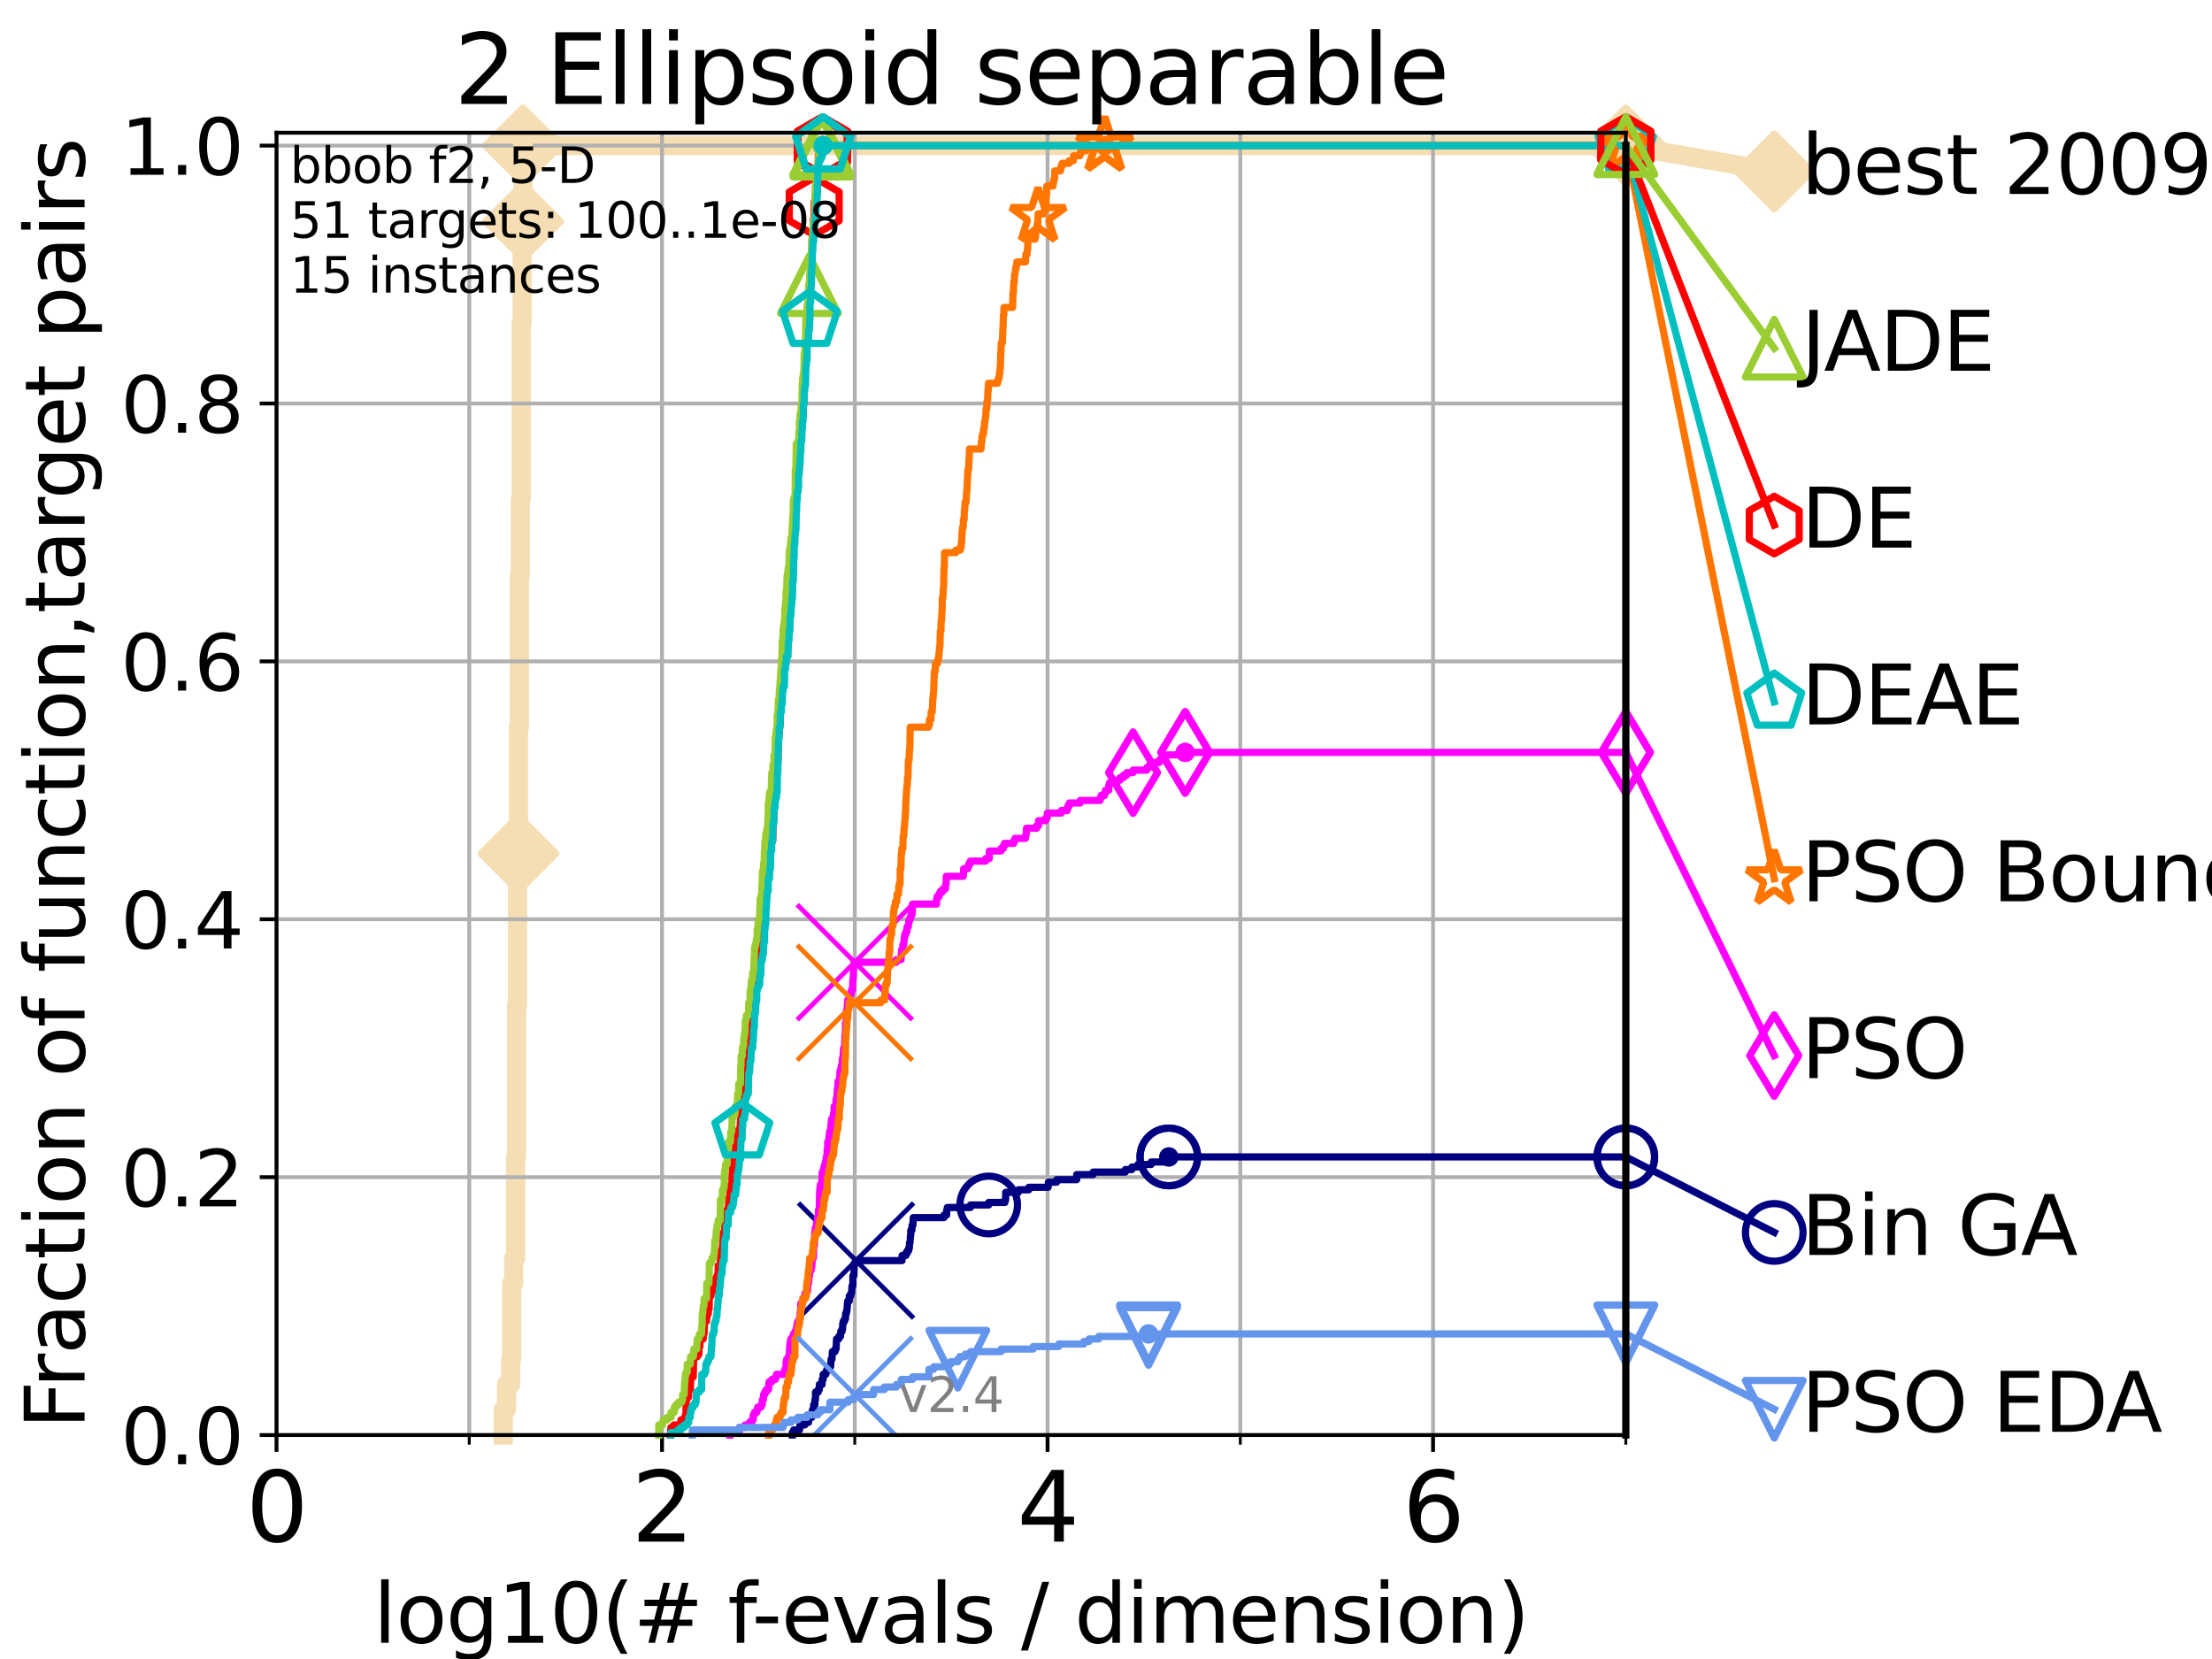 <?xml version="1.0" encoding="utf-8" standalone="no"?>
<!DOCTYPE svg PUBLIC "-//W3C//DTD SVG 1.1//EN"
  "http://www.w3.org/Graphics/SVG/1.1/DTD/svg11.dtd">
<svg height="345.6pt" version="1.1" viewBox="0 0 460.8 345.6" width="460.8pt" xmlns="http://www.w3.org/2000/svg" xmlns:xlink="http://www.w3.org/1999/xlink">
 <defs>
  <style type="text/css">*{stroke-linecap:butt;stroke-linejoin:round;}</style>
 </defs>
 <g id="figure_1">
  <g id="patch_1">
   <path d="M 0 345.6 
L 460.8 345.6 
L 460.8 0 
L 0 0 
z
" style="fill:#ffffff;"/>
  </g>
  <g id="axes_1">
   <g id="patch_2">
    <path d="M 57.6 298.944 
L 338.688 298.944 
L 338.688 27.648 
L 57.6 27.648 
z
" style="fill:#ffffff;"/>
   </g>
   <g id="line2d_1">
    <path d="M 104.826 298.944 
L 104.826 293.677 
L 105.51 293.677 
L 105.51 288.41 
L 106.383 288.41 
L 106.383 283.143 
L 106.594 283.143 
L 106.594 267.343 
L 107.009 267.343 
L 107.009 262.076 
L 107.415 262.076 
L 107.415 241.009 
L 107.614 241.009 
L 107.614 209.407 
L 107.811 209.407 
L 107.811 177.806 
L 108.006 177.806 
L 108.006 151.472 
L 108.199 151.472 
L 108.199 119.871 
L 108.389 119.871 
L 108.389 104.07 
L 108.578 104.07 
L 108.578 67.202 
L 108.764 67.202 
L 108.764 46.135 
L 108.949 46.135 
L 108.949 30.334 
L 338.688 30.334 
" style="fill:none;stroke:#f5deb3;stroke-linecap:square;stroke-width:4;"/>
   </g>
   <g id="line2d_2">
    <defs>
     <path d="M 0 7.778 
L 7.778 0 
L 0 -7.778 
L -7.778 0 
z
" id="m8ac10ced60" style="stroke:#f5deb3;stroke-linejoin:miter;stroke-width:1.5;"/>
    </defs>
    <g>
     <use style="fill:#f5deb3;stroke:#f5deb3;stroke-linejoin:miter;stroke-width:1.5;" x="108.006" xlink:href="#m8ac10ced60" y="177.806"/>
     <use style="fill:#f5deb3;stroke:#f5deb3;stroke-linejoin:miter;stroke-width:1.5;" x="108.949" xlink:href="#m8ac10ced60" y="46.135"/>
     <use style="fill:#f5deb3;stroke:#f5deb3;stroke-linejoin:miter;stroke-width:1.5;" x="108.949" xlink:href="#m8ac10ced60" y="30.334"/>
     <use style="fill:#f5deb3;stroke:#f5deb3;stroke-linejoin:miter;stroke-width:1.5;" x="108.949" xlink:href="#m8ac10ced60" y="30.334"/>
     <use style="fill:#f5deb3;stroke:#f5deb3;stroke-linejoin:miter;stroke-width:1.5;" x="338.688" xlink:href="#m8ac10ced60" y="30.334"/>
    </g>
   </g>
   <g id="line2d_3">
    <path style="fill:none;stroke:#f5deb3;stroke-linecap:square;stroke-width:4;"/>
    <g/>
   </g>
   <g id="line2d_4">
    <path d="M 338.688 30.334 
L 369.608 35.706 
" style="fill:none;stroke:#f5deb3;stroke-linecap:square;stroke-width:4;"/>
    <g>
     <use style="fill:#f5deb3;stroke:#f5deb3;stroke-linejoin:miter;stroke-width:1.5;" x="338.688" xlink:href="#m8ac10ced60" y="30.334"/>
     <use style="fill:#f5deb3;stroke:#f5deb3;stroke-linejoin:miter;stroke-width:1.5;" x="369.608" xlink:href="#m8ac10ced60" y="35.706"/>
    </g>
   </g>
   <g id="matplotlib.axis_1">
    <g id="xtick_1">
     <g id="line2d_5">
      <path clip-path="url(#p2bdaab42a7)" d="M 57.6 298.944 
L 57.6 27.648 
" style="fill:none;stroke:#b0b0b0;stroke-linecap:square;stroke-width:0.8;"/>
     </g>
     <g id="line2d_6">
      <defs>
       <path d="M 0 0 
L 0 3.5 
" id="md7bd748b9e" style="stroke:#000000;stroke-width:0.8;"/>
      </defs>
      <g>
       <use style="stroke:#000000;stroke-width:0.8;" x="57.6" xlink:href="#md7bd748b9e" y="298.944"/>
      </g>
     </g>
     <g id="text_1">
      <!-- 0 -->
      <g transform="translate(51.237 321.141)scale(0.2 -0.2)">
       <defs>
        <path d="M 2034 4250 
Q 1547 4250 1301 3770 
Q 1056 3291 1056 2328 
Q 1056 1369 1301 889 
Q 1547 409 2034 409 
Q 2525 409 2770 889 
Q 3016 1369 3016 2328 
Q 3016 3291 2770 3770 
Q 2525 4250 2034 4250 
z
M 2034 4750 
Q 2819 4750 3233 4129 
Q 3647 3509 3647 2328 
Q 3647 1150 3233 529 
Q 2819 -91 2034 -91 
Q 1250 -91 836 529 
Q 422 1150 422 2328 
Q 422 3509 836 4129 
Q 1250 4750 2034 4750 
z
" id="DejaVuSans-30" transform="scale(0.016)"/>
       </defs>
       <use xlink:href="#DejaVuSans-30"/>
      </g>
     </g>
    </g>
    <g id="xtick_2">
     <g id="line2d_7">
      <path clip-path="url(#p2bdaab42a7)" d="M 137.911 298.944 
L 137.911 27.648 
" style="fill:none;stroke:#b0b0b0;stroke-linecap:square;stroke-width:0.8;"/>
     </g>
     <g id="line2d_8">
      <g>
       <use style="stroke:#000000;stroke-width:0.8;" x="137.911" xlink:href="#md7bd748b9e" y="298.944"/>
      </g>
     </g>
     <g id="text_2">
      <!-- 2 -->
      <g transform="translate(131.548 321.141)scale(0.2 -0.2)">
       <defs>
        <path d="M 1228 531 
L 3431 531 
L 3431 0 
L 469 0 
L 469 531 
Q 828 903 1448 1529 
Q 2069 2156 2228 2338 
Q 2531 2678 2651 2914 
Q 2772 3150 2772 3378 
Q 2772 3750 2511 3984 
Q 2250 4219 1831 4219 
Q 1534 4219 1204 4116 
Q 875 4013 500 3803 
L 500 4441 
Q 881 4594 1212 4672 
Q 1544 4750 1819 4750 
Q 2544 4750 2975 4387 
Q 3406 4025 3406 3419 
Q 3406 3131 3298 2873 
Q 3191 2616 2906 2266 
Q 2828 2175 2409 1742 
Q 1991 1309 1228 531 
z
" id="DejaVuSans-32" transform="scale(0.016)"/>
       </defs>
       <use xlink:href="#DejaVuSans-32"/>
      </g>
     </g>
    </g>
    <g id="xtick_3">
     <g id="line2d_9">
      <path clip-path="url(#p2bdaab42a7)" d="M 218.222 298.944 
L 218.222 27.648 
" style="fill:none;stroke:#b0b0b0;stroke-linecap:square;stroke-width:0.8;"/>
     </g>
     <g id="line2d_10">
      <g>
       <use style="stroke:#000000;stroke-width:0.8;" x="218.222" xlink:href="#md7bd748b9e" y="298.944"/>
      </g>
     </g>
     <g id="text_3">
      <!-- 4 -->
      <g transform="translate(211.859 321.141)scale(0.2 -0.2)">
       <defs>
        <path d="M 2419 4116 
L 825 1625 
L 2419 1625 
L 2419 4116 
z
M 2253 4666 
L 3047 4666 
L 3047 1625 
L 3713 1625 
L 3713 1100 
L 3047 1100 
L 3047 0 
L 2419 0 
L 2419 1100 
L 313 1100 
L 313 1709 
L 2253 4666 
z
" id="DejaVuSans-34" transform="scale(0.016)"/>
       </defs>
       <use xlink:href="#DejaVuSans-34"/>
      </g>
     </g>
    </g>
    <g id="xtick_4">
     <g id="line2d_11">
      <path clip-path="url(#p2bdaab42a7)" d="M 298.533 298.944 
L 298.533 27.648 
" style="fill:none;stroke:#b0b0b0;stroke-linecap:square;stroke-width:0.8;"/>
     </g>
     <g id="line2d_12">
      <g>
       <use style="stroke:#000000;stroke-width:0.8;" x="298.533" xlink:href="#md7bd748b9e" y="298.944"/>
      </g>
     </g>
     <g id="text_4">
      <!-- 6 -->
      <g transform="translate(292.17 321.141)scale(0.2 -0.2)">
       <defs>
        <path d="M 2113 2584 
Q 1688 2584 1439 2293 
Q 1191 2003 1191 1497 
Q 1191 994 1439 701 
Q 1688 409 2113 409 
Q 2538 409 2786 701 
Q 3034 994 3034 1497 
Q 3034 2003 2786 2293 
Q 2538 2584 2113 2584 
z
M 3366 4563 
L 3366 3988 
Q 3128 4100 2886 4159 
Q 2644 4219 2406 4219 
Q 1781 4219 1451 3797 
Q 1122 3375 1075 2522 
Q 1259 2794 1537 2939 
Q 1816 3084 2150 3084 
Q 2853 3084 3261 2657 
Q 3669 2231 3669 1497 
Q 3669 778 3244 343 
Q 2819 -91 2113 -91 
Q 1303 -91 875 529 
Q 447 1150 447 2328 
Q 447 3434 972 4092 
Q 1497 4750 2381 4750 
Q 2619 4750 2861 4703 
Q 3103 4656 3366 4563 
z
" id="DejaVuSans-36" transform="scale(0.016)"/>
       </defs>
       <use xlink:href="#DejaVuSans-36"/>
      </g>
     </g>
    </g>
    <g id="xtick_5">
     <g id="line2d_13">
      <path clip-path="url(#p2bdaab42a7)" d="M 97.755 298.944 
L 97.755 27.648 
" style="fill:none;stroke:#b0b0b0;stroke-linecap:square;stroke-width:0.8;"/>
     </g>
     <g id="line2d_14">
      <defs>
       <path d="M 0 0 
L 0 2 
" id="m322bb1dc19" style="stroke:#000000;stroke-width:0.6;"/>
      </defs>
      <g>
       <use style="stroke:#000000;stroke-width:0.6;" x="97.755" xlink:href="#m322bb1dc19" y="298.944"/>
      </g>
     </g>
    </g>
    <g id="xtick_6">
     <g id="line2d_15">
      <path clip-path="url(#p2bdaab42a7)" d="M 178.066 298.944 
L 178.066 27.648 
" style="fill:none;stroke:#b0b0b0;stroke-linecap:square;stroke-width:0.8;"/>
     </g>
     <g id="line2d_16">
      <g>
       <use style="stroke:#000000;stroke-width:0.6;" x="178.066" xlink:href="#m322bb1dc19" y="298.944"/>
      </g>
     </g>
    </g>
    <g id="xtick_7">
     <g id="line2d_17">
      <path clip-path="url(#p2bdaab42a7)" d="M 258.377 298.944 
L 258.377 27.648 
" style="fill:none;stroke:#b0b0b0;stroke-linecap:square;stroke-width:0.8;"/>
     </g>
     <g id="line2d_18">
      <g>
       <use style="stroke:#000000;stroke-width:0.6;" x="258.377" xlink:href="#m322bb1dc19" y="298.944"/>
      </g>
     </g>
    </g>
    <g id="xtick_8">
     <g id="line2d_19">
      <path clip-path="url(#p2bdaab42a7)" d="M 338.688 298.944 
L 338.688 27.648 
" style="fill:none;stroke:#b0b0b0;stroke-linecap:square;stroke-width:0.8;"/>
     </g>
     <g id="line2d_20">
      <g>
       <use style="stroke:#000000;stroke-width:0.6;" x="338.688" xlink:href="#m322bb1dc19" y="298.944"/>
      </g>
     </g>
    </g>
    <g id="text_5">
     <!-- log10(# f-evals / dimension) -->
     <g transform="translate(77.764 342.218)scale(0.17 -0.17)">
      <defs>
       <path d="M 603 4863 
L 1178 4863 
L 1178 0 
L 603 0 
L 603 4863 
z
" id="DejaVuSans-6c" transform="scale(0.016)"/>
       <path d="M 1959 3097 
Q 1497 3097 1228 2736 
Q 959 2375 959 1747 
Q 959 1119 1226 758 
Q 1494 397 1959 397 
Q 2419 397 2687 759 
Q 2956 1122 2956 1747 
Q 2956 2369 2687 2733 
Q 2419 3097 1959 3097 
z
M 1959 3584 
Q 2709 3584 3137 3096 
Q 3566 2609 3566 1747 
Q 3566 888 3137 398 
Q 2709 -91 1959 -91 
Q 1206 -91 779 398 
Q 353 888 353 1747 
Q 353 2609 779 3096 
Q 1206 3584 1959 3584 
z
" id="DejaVuSans-6f" transform="scale(0.016)"/>
       <path d="M 2906 1791 
Q 2906 2416 2648 2759 
Q 2391 3103 1925 3103 
Q 1463 3103 1205 2759 
Q 947 2416 947 1791 
Q 947 1169 1205 825 
Q 1463 481 1925 481 
Q 2391 481 2648 825 
Q 2906 1169 2906 1791 
z
M 3481 434 
Q 3481 -459 3084 -895 
Q 2688 -1331 1869 -1331 
Q 1566 -1331 1297 -1286 
Q 1028 -1241 775 -1147 
L 775 -588 
Q 1028 -725 1275 -790 
Q 1522 -856 1778 -856 
Q 2344 -856 2625 -561 
Q 2906 -266 2906 331 
L 2906 616 
Q 2728 306 2450 153 
Q 2172 0 1784 0 
Q 1141 0 747 490 
Q 353 981 353 1791 
Q 353 2603 747 3093 
Q 1141 3584 1784 3584 
Q 2172 3584 2450 3431 
Q 2728 3278 2906 2969 
L 2906 3500 
L 3481 3500 
L 3481 434 
z
" id="DejaVuSans-67" transform="scale(0.016)"/>
       <path d="M 794 531 
L 1825 531 
L 1825 4091 
L 703 3866 
L 703 4441 
L 1819 4666 
L 2450 4666 
L 2450 531 
L 3481 531 
L 3481 0 
L 794 0 
L 794 531 
z
" id="DejaVuSans-31" transform="scale(0.016)"/>
       <path d="M 1984 4856 
Q 1566 4138 1362 3434 
Q 1159 2731 1159 2009 
Q 1159 1288 1364 580 
Q 1569 -128 1984 -844 
L 1484 -844 
Q 1016 -109 783 600 
Q 550 1309 550 2009 
Q 550 2706 781 3412 
Q 1013 4119 1484 4856 
L 1984 4856 
z
" id="DejaVuSans-28" transform="scale(0.016)"/>
       <path d="M 3272 2816 
L 2363 2816 
L 2100 1772 
L 3016 1772 
L 3272 2816 
z
M 2803 4594 
L 2478 3297 
L 3391 3297 
L 3719 4594 
L 4219 4594 
L 3897 3297 
L 4872 3297 
L 4872 2816 
L 3775 2816 
L 3519 1772 
L 4513 1772 
L 4513 1294 
L 3397 1294 
L 3072 0 
L 2572 0 
L 2894 1294 
L 1978 1294 
L 1656 0 
L 1153 0 
L 1478 1294 
L 494 1294 
L 494 1772 
L 1594 1772 
L 1856 2816 
L 850 2816 
L 850 3297 
L 1978 3297 
L 2297 4594 
L 2803 4594 
z
" id="DejaVuSans-23" transform="scale(0.016)"/>
       <path id="DejaVuSans-20" transform="scale(0.016)"/>
       <path d="M 2375 4863 
L 2375 4384 
L 1825 4384 
Q 1516 4384 1395 4259 
Q 1275 4134 1275 3809 
L 1275 3500 
L 2222 3500 
L 2222 3053 
L 1275 3053 
L 1275 0 
L 697 0 
L 697 3053 
L 147 3053 
L 147 3500 
L 697 3500 
L 697 3744 
Q 697 4328 969 4595 
Q 1241 4863 1831 4863 
L 2375 4863 
z
" id="DejaVuSans-66" transform="scale(0.016)"/>
       <path d="M 313 2009 
L 1997 2009 
L 1997 1497 
L 313 1497 
L 313 2009 
z
" id="DejaVuSans-2d" transform="scale(0.016)"/>
       <path d="M 3597 1894 
L 3597 1613 
L 953 1613 
Q 991 1019 1311 708 
Q 1631 397 2203 397 
Q 2534 397 2845 478 
Q 3156 559 3463 722 
L 3463 178 
Q 3153 47 2828 -22 
Q 2503 -91 2169 -91 
Q 1331 -91 842 396 
Q 353 884 353 1716 
Q 353 2575 817 3079 
Q 1281 3584 2069 3584 
Q 2775 3584 3186 3129 
Q 3597 2675 3597 1894 
z
M 3022 2063 
Q 3016 2534 2758 2815 
Q 2500 3097 2075 3097 
Q 1594 3097 1305 2825 
Q 1016 2553 972 2059 
L 3022 2063 
z
" id="DejaVuSans-65" transform="scale(0.016)"/>
       <path d="M 191 3500 
L 800 3500 
L 1894 563 
L 2988 3500 
L 3597 3500 
L 2284 0 
L 1503 0 
L 191 3500 
z
" id="DejaVuSans-76" transform="scale(0.016)"/>
       <path d="M 2194 1759 
Q 1497 1759 1228 1600 
Q 959 1441 959 1056 
Q 959 750 1161 570 
Q 1363 391 1709 391 
Q 2188 391 2477 730 
Q 2766 1069 2766 1631 
L 2766 1759 
L 2194 1759 
z
M 3341 1997 
L 3341 0 
L 2766 0 
L 2766 531 
Q 2569 213 2275 61 
Q 1981 -91 1556 -91 
Q 1019 -91 701 211 
Q 384 513 384 1019 
Q 384 1609 779 1909 
Q 1175 2209 1959 2209 
L 2766 2209 
L 2766 2266 
Q 2766 2663 2505 2880 
Q 2244 3097 1772 3097 
Q 1472 3097 1187 3025 
Q 903 2953 641 2809 
L 641 3341 
Q 956 3463 1253 3523 
Q 1550 3584 1831 3584 
Q 2591 3584 2966 3190 
Q 3341 2797 3341 1997 
z
" id="DejaVuSans-61" transform="scale(0.016)"/>
       <path d="M 2834 3397 
L 2834 2853 
Q 2591 2978 2328 3040 
Q 2066 3103 1784 3103 
Q 1356 3103 1142 2972 
Q 928 2841 928 2578 
Q 928 2378 1081 2264 
Q 1234 2150 1697 2047 
L 1894 2003 
Q 2506 1872 2764 1633 
Q 3022 1394 3022 966 
Q 3022 478 2636 193 
Q 2250 -91 1575 -91 
Q 1294 -91 989 -36 
Q 684 19 347 128 
L 347 722 
Q 666 556 975 473 
Q 1284 391 1588 391 
Q 1994 391 2212 530 
Q 2431 669 2431 922 
Q 2431 1156 2273 1281 
Q 2116 1406 1581 1522 
L 1381 1569 
Q 847 1681 609 1914 
Q 372 2147 372 2553 
Q 372 3047 722 3315 
Q 1072 3584 1716 3584 
Q 2034 3584 2315 3537 
Q 2597 3491 2834 3397 
z
" id="DejaVuSans-73" transform="scale(0.016)"/>
       <path d="M 1625 4666 
L 2156 4666 
L 531 -594 
L 0 -594 
L 1625 4666 
z
" id="DejaVuSans-2f" transform="scale(0.016)"/>
       <path d="M 2906 2969 
L 2906 4863 
L 3481 4863 
L 3481 0 
L 2906 0 
L 2906 525 
Q 2725 213 2448 61 
Q 2172 -91 1784 -91 
Q 1150 -91 751 415 
Q 353 922 353 1747 
Q 353 2572 751 3078 
Q 1150 3584 1784 3584 
Q 2172 3584 2448 3432 
Q 2725 3281 2906 2969 
z
M 947 1747 
Q 947 1113 1208 752 
Q 1469 391 1925 391 
Q 2381 391 2643 752 
Q 2906 1113 2906 1747 
Q 2906 2381 2643 2742 
Q 2381 3103 1925 3103 
Q 1469 3103 1208 2742 
Q 947 2381 947 1747 
z
" id="DejaVuSans-64" transform="scale(0.016)"/>
       <path d="M 603 3500 
L 1178 3500 
L 1178 0 
L 603 0 
L 603 3500 
z
M 603 4863 
L 1178 4863 
L 1178 4134 
L 603 4134 
L 603 4863 
z
" id="DejaVuSans-69" transform="scale(0.016)"/>
       <path d="M 3328 2828 
Q 3544 3216 3844 3400 
Q 4144 3584 4550 3584 
Q 5097 3584 5394 3201 
Q 5691 2819 5691 2113 
L 5691 0 
L 5113 0 
L 5113 2094 
Q 5113 2597 4934 2840 
Q 4756 3084 4391 3084 
Q 3944 3084 3684 2787 
Q 3425 2491 3425 1978 
L 3425 0 
L 2847 0 
L 2847 2094 
Q 2847 2600 2669 2842 
Q 2491 3084 2119 3084 
Q 1678 3084 1418 2786 
Q 1159 2488 1159 1978 
L 1159 0 
L 581 0 
L 581 3500 
L 1159 3500 
L 1159 2956 
Q 1356 3278 1631 3431 
Q 1906 3584 2284 3584 
Q 2666 3584 2933 3390 
Q 3200 3197 3328 2828 
z
" id="DejaVuSans-6d" transform="scale(0.016)"/>
       <path d="M 3513 2113 
L 3513 0 
L 2938 0 
L 2938 2094 
Q 2938 2591 2744 2837 
Q 2550 3084 2163 3084 
Q 1697 3084 1428 2787 
Q 1159 2491 1159 1978 
L 1159 0 
L 581 0 
L 581 3500 
L 1159 3500 
L 1159 2956 
Q 1366 3272 1645 3428 
Q 1925 3584 2291 3584 
Q 2894 3584 3203 3211 
Q 3513 2838 3513 2113 
z
" id="DejaVuSans-6e" transform="scale(0.016)"/>
       <path d="M 513 4856 
L 1013 4856 
Q 1481 4119 1714 3412 
Q 1947 2706 1947 2009 
Q 1947 1309 1714 600 
Q 1481 -109 1013 -844 
L 513 -844 
Q 928 -128 1133 580 
Q 1338 1288 1338 2009 
Q 1338 2731 1133 3434 
Q 928 4138 513 4856 
z
" id="DejaVuSans-29" transform="scale(0.016)"/>
      </defs>
      <use xlink:href="#DejaVuSans-6c"/>
      <use x="27.783" xlink:href="#DejaVuSans-6f"/>
      <use x="88.965" xlink:href="#DejaVuSans-67"/>
      <use x="152.441" xlink:href="#DejaVuSans-31"/>
      <use x="216.064" xlink:href="#DejaVuSans-30"/>
      <use x="279.688" xlink:href="#DejaVuSans-28"/>
      <use x="318.701" xlink:href="#DejaVuSans-23"/>
      <use x="402.49" xlink:href="#DejaVuSans-20"/>
      <use x="434.277" xlink:href="#DejaVuSans-66"/>
      <use x="463.982" xlink:href="#DejaVuSans-2d"/>
      <use x="500.066" xlink:href="#DejaVuSans-65"/>
      <use x="561.59" xlink:href="#DejaVuSans-76"/>
      <use x="620.77" xlink:href="#DejaVuSans-61"/>
      <use x="682.049" xlink:href="#DejaVuSans-6c"/>
      <use x="709.832" xlink:href="#DejaVuSans-73"/>
      <use x="761.932" xlink:href="#DejaVuSans-20"/>
      <use x="793.719" xlink:href="#DejaVuSans-2f"/>
      <use x="827.41" xlink:href="#DejaVuSans-20"/>
      <use x="859.197" xlink:href="#DejaVuSans-64"/>
      <use x="922.674" xlink:href="#DejaVuSans-69"/>
      <use x="950.457" xlink:href="#DejaVuSans-6d"/>
      <use x="1047.869" xlink:href="#DejaVuSans-65"/>
      <use x="1109.393" xlink:href="#DejaVuSans-6e"/>
      <use x="1172.771" xlink:href="#DejaVuSans-73"/>
      <use x="1224.871" xlink:href="#DejaVuSans-69"/>
      <use x="1252.654" xlink:href="#DejaVuSans-6f"/>
      <use x="1313.836" xlink:href="#DejaVuSans-6e"/>
      <use x="1377.215" xlink:href="#DejaVuSans-29"/>
     </g>
    </g>
   </g>
   <g id="matplotlib.axis_2">
    <g id="ytick_1">
     <g id="line2d_21">
      <path clip-path="url(#p2bdaab42a7)" d="M 57.6 298.944 
L 338.688 298.944 
" style="fill:none;stroke:#b0b0b0;stroke-linecap:square;stroke-width:0.8;"/>
     </g>
     <g id="line2d_22">
      <defs>
       <path d="M 0 0 
L -3.5 0 
" id="m6f10e1dd35" style="stroke:#000000;stroke-width:0.8;"/>
      </defs>
      <g>
       <use style="stroke:#000000;stroke-width:0.8;" x="57.6" xlink:href="#m6f10e1dd35" y="298.944"/>
      </g>
     </g>
     <g id="text_6">
      <!-- 0.0 -->
      <g transform="translate(25.155 305.023)scale(0.16 -0.16)">
       <defs>
        <path d="M 684 794 
L 1344 794 
L 1344 0 
L 684 0 
L 684 794 
z
" id="DejaVuSans-2e" transform="scale(0.016)"/>
       </defs>
       <use xlink:href="#DejaVuSans-30"/>
       <use x="63.623" xlink:href="#DejaVuSans-2e"/>
       <use x="95.41" xlink:href="#DejaVuSans-30"/>
      </g>
     </g>
    </g>
    <g id="ytick_2">
     <g id="line2d_23">
      <path clip-path="url(#p2bdaab42a7)" d="M 57.6 245.222 
L 338.688 245.222 
" style="fill:none;stroke:#b0b0b0;stroke-linecap:square;stroke-width:0.8;"/>
     </g>
     <g id="line2d_24">
      <g>
       <use style="stroke:#000000;stroke-width:0.8;" x="57.6" xlink:href="#m6f10e1dd35" y="245.222"/>
      </g>
     </g>
     <g id="text_7">
      <!-- 0.2 -->
      <g transform="translate(25.155 251.301)scale(0.16 -0.16)">
       <use xlink:href="#DejaVuSans-30"/>
       <use x="63.623" xlink:href="#DejaVuSans-2e"/>
       <use x="95.41" xlink:href="#DejaVuSans-32"/>
      </g>
     </g>
    </g>
    <g id="ytick_3">
     <g id="line2d_25">
      <path clip-path="url(#p2bdaab42a7)" d="M 57.6 191.5 
L 338.688 191.5 
" style="fill:none;stroke:#b0b0b0;stroke-linecap:square;stroke-width:0.8;"/>
     </g>
     <g id="line2d_26">
      <g>
       <use style="stroke:#000000;stroke-width:0.8;" x="57.6" xlink:href="#m6f10e1dd35" y="191.5"/>
      </g>
     </g>
     <g id="text_8">
      <!-- 0.4 -->
      <g transform="translate(25.155 197.579)scale(0.16 -0.16)">
       <use xlink:href="#DejaVuSans-30"/>
       <use x="63.623" xlink:href="#DejaVuSans-2e"/>
       <use x="95.41" xlink:href="#DejaVuSans-34"/>
      </g>
     </g>
    </g>
    <g id="ytick_4">
     <g id="line2d_27">
      <path clip-path="url(#p2bdaab42a7)" d="M 57.6 137.778 
L 338.688 137.778 
" style="fill:none;stroke:#b0b0b0;stroke-linecap:square;stroke-width:0.8;"/>
     </g>
     <g id="line2d_28">
      <g>
       <use style="stroke:#000000;stroke-width:0.8;" x="57.6" xlink:href="#m6f10e1dd35" y="137.778"/>
      </g>
     </g>
     <g id="text_9">
      <!-- 0.6 -->
      <g transform="translate(25.155 143.857)scale(0.16 -0.16)">
       <use xlink:href="#DejaVuSans-30"/>
       <use x="63.623" xlink:href="#DejaVuSans-2e"/>
       <use x="95.41" xlink:href="#DejaVuSans-36"/>
      </g>
     </g>
    </g>
    <g id="ytick_5">
     <g id="line2d_29">
      <path clip-path="url(#p2bdaab42a7)" d="M 57.6 84.056 
L 338.688 84.056 
" style="fill:none;stroke:#b0b0b0;stroke-linecap:square;stroke-width:0.8;"/>
     </g>
     <g id="line2d_30">
      <g>
       <use style="stroke:#000000;stroke-width:0.8;" x="57.6" xlink:href="#m6f10e1dd35" y="84.056"/>
      </g>
     </g>
     <g id="text_10">
      <!-- 0.8 -->
      <g transform="translate(25.155 90.135)scale(0.16 -0.16)">
       <defs>
        <path d="M 2034 2216 
Q 1584 2216 1326 1975 
Q 1069 1734 1069 1313 
Q 1069 891 1326 650 
Q 1584 409 2034 409 
Q 2484 409 2743 651 
Q 3003 894 3003 1313 
Q 3003 1734 2745 1975 
Q 2488 2216 2034 2216 
z
M 1403 2484 
Q 997 2584 770 2862 
Q 544 3141 544 3541 
Q 544 4100 942 4425 
Q 1341 4750 2034 4750 
Q 2731 4750 3128 4425 
Q 3525 4100 3525 3541 
Q 3525 3141 3298 2862 
Q 3072 2584 2669 2484 
Q 3125 2378 3379 2068 
Q 3634 1759 3634 1313 
Q 3634 634 3220 271 
Q 2806 -91 2034 -91 
Q 1263 -91 848 271 
Q 434 634 434 1313 
Q 434 1759 690 2068 
Q 947 2378 1403 2484 
z
M 1172 3481 
Q 1172 3119 1398 2916 
Q 1625 2713 2034 2713 
Q 2441 2713 2670 2916 
Q 2900 3119 2900 3481 
Q 2900 3844 2670 4047 
Q 2441 4250 2034 4250 
Q 1625 4250 1398 4047 
Q 1172 3844 1172 3481 
z
" id="DejaVuSans-38" transform="scale(0.016)"/>
       </defs>
       <use xlink:href="#DejaVuSans-30"/>
       <use x="63.623" xlink:href="#DejaVuSans-2e"/>
       <use x="95.41" xlink:href="#DejaVuSans-38"/>
      </g>
     </g>
    </g>
    <g id="ytick_6">
     <g id="line2d_31">
      <path clip-path="url(#p2bdaab42a7)" d="M 57.6 30.334 
L 338.688 30.334 
" style="fill:none;stroke:#b0b0b0;stroke-linecap:square;stroke-width:0.8;"/>
     </g>
     <g id="line2d_32">
      <g>
       <use style="stroke:#000000;stroke-width:0.8;" x="57.6" xlink:href="#m6f10e1dd35" y="30.334"/>
      </g>
     </g>
     <g id="text_11">
      <!-- 1.0 -->
      <g transform="translate(25.155 36.413)scale(0.16 -0.16)">
       <use xlink:href="#DejaVuSans-31"/>
       <use x="63.623" xlink:href="#DejaVuSans-2e"/>
       <use x="95.41" xlink:href="#DejaVuSans-30"/>
      </g>
     </g>
    </g>
    <g id="text_12">
     <!-- Fraction of function,target pairs -->
     <g transform="translate(17.62 297.681)rotate(-90)scale(0.17 -0.17)">
      <defs>
       <path d="M 628 4666 
L 3309 4666 
L 3309 4134 
L 1259 4134 
L 1259 2759 
L 3109 2759 
L 3109 2228 
L 1259 2228 
L 1259 0 
L 628 0 
L 628 4666 
z
" id="DejaVuSans-46" transform="scale(0.016)"/>
       <path d="M 2631 2963 
Q 2534 3019 2420 3045 
Q 2306 3072 2169 3072 
Q 1681 3072 1420 2755 
Q 1159 2438 1159 1844 
L 1159 0 
L 581 0 
L 581 3500 
L 1159 3500 
L 1159 2956 
Q 1341 3275 1631 3429 
Q 1922 3584 2338 3584 
Q 2397 3584 2469 3576 
Q 2541 3569 2628 3553 
L 2631 2963 
z
" id="DejaVuSans-72" transform="scale(0.016)"/>
       <path d="M 3122 3366 
L 3122 2828 
Q 2878 2963 2633 3030 
Q 2388 3097 2138 3097 
Q 1578 3097 1268 2742 
Q 959 2388 959 1747 
Q 959 1106 1268 751 
Q 1578 397 2138 397 
Q 2388 397 2633 464 
Q 2878 531 3122 666 
L 3122 134 
Q 2881 22 2623 -34 
Q 2366 -91 2075 -91 
Q 1284 -91 818 406 
Q 353 903 353 1747 
Q 353 2603 823 3093 
Q 1294 3584 2113 3584 
Q 2378 3584 2631 3529 
Q 2884 3475 3122 3366 
z
" id="DejaVuSans-63" transform="scale(0.016)"/>
       <path d="M 1172 4494 
L 1172 3500 
L 2356 3500 
L 2356 3053 
L 1172 3053 
L 1172 1153 
Q 1172 725 1289 603 
Q 1406 481 1766 481 
L 2356 481 
L 2356 0 
L 1766 0 
Q 1100 0 847 248 
Q 594 497 594 1153 
L 594 3053 
L 172 3053 
L 172 3500 
L 594 3500 
L 594 4494 
L 1172 4494 
z
" id="DejaVuSans-74" transform="scale(0.016)"/>
       <path d="M 544 1381 
L 544 3500 
L 1119 3500 
L 1119 1403 
Q 1119 906 1312 657 
Q 1506 409 1894 409 
Q 2359 409 2629 706 
Q 2900 1003 2900 1516 
L 2900 3500 
L 3475 3500 
L 3475 0 
L 2900 0 
L 2900 538 
Q 2691 219 2414 64 
Q 2138 -91 1772 -91 
Q 1169 -91 856 284 
Q 544 659 544 1381 
z
M 1991 3584 
L 1991 3584 
z
" id="DejaVuSans-75" transform="scale(0.016)"/>
       <path d="M 750 794 
L 1409 794 
L 1409 256 
L 897 -744 
L 494 -744 
L 750 256 
L 750 794 
z
" id="DejaVuSans-2c" transform="scale(0.016)"/>
       <path d="M 1159 525 
L 1159 -1331 
L 581 -1331 
L 581 3500 
L 1159 3500 
L 1159 2969 
Q 1341 3281 1617 3432 
Q 1894 3584 2278 3584 
Q 2916 3584 3314 3078 
Q 3713 2572 3713 1747 
Q 3713 922 3314 415 
Q 2916 -91 2278 -91 
Q 1894 -91 1617 61 
Q 1341 213 1159 525 
z
M 3116 1747 
Q 3116 2381 2855 2742 
Q 2594 3103 2138 3103 
Q 1681 3103 1420 2742 
Q 1159 2381 1159 1747 
Q 1159 1113 1420 752 
Q 1681 391 2138 391 
Q 2594 391 2855 752 
Q 3116 1113 3116 1747 
z
" id="DejaVuSans-70" transform="scale(0.016)"/>
      </defs>
      <use xlink:href="#DejaVuSans-46"/>
      <use x="50.27" xlink:href="#DejaVuSans-72"/>
      <use x="91.383" xlink:href="#DejaVuSans-61"/>
      <use x="152.662" xlink:href="#DejaVuSans-63"/>
      <use x="207.643" xlink:href="#DejaVuSans-74"/>
      <use x="246.852" xlink:href="#DejaVuSans-69"/>
      <use x="274.635" xlink:href="#DejaVuSans-6f"/>
      <use x="335.816" xlink:href="#DejaVuSans-6e"/>
      <use x="399.195" xlink:href="#DejaVuSans-20"/>
      <use x="430.982" xlink:href="#DejaVuSans-6f"/>
      <use x="492.164" xlink:href="#DejaVuSans-66"/>
      <use x="527.369" xlink:href="#DejaVuSans-20"/>
      <use x="559.156" xlink:href="#DejaVuSans-66"/>
      <use x="594.361" xlink:href="#DejaVuSans-75"/>
      <use x="657.74" xlink:href="#DejaVuSans-6e"/>
      <use x="721.119" xlink:href="#DejaVuSans-63"/>
      <use x="776.1" xlink:href="#DejaVuSans-74"/>
      <use x="815.309" xlink:href="#DejaVuSans-69"/>
      <use x="843.092" xlink:href="#DejaVuSans-6f"/>
      <use x="904.273" xlink:href="#DejaVuSans-6e"/>
      <use x="967.652" xlink:href="#DejaVuSans-2c"/>
      <use x="999.439" xlink:href="#DejaVuSans-74"/>
      <use x="1038.648" xlink:href="#DejaVuSans-61"/>
      <use x="1099.928" xlink:href="#DejaVuSans-72"/>
      <use x="1139.291" xlink:href="#DejaVuSans-67"/>
      <use x="1202.768" xlink:href="#DejaVuSans-65"/>
      <use x="1264.291" xlink:href="#DejaVuSans-74"/>
      <use x="1303.5" xlink:href="#DejaVuSans-20"/>
      <use x="1335.287" xlink:href="#DejaVuSans-70"/>
      <use x="1398.764" xlink:href="#DejaVuSans-61"/>
      <use x="1460.043" xlink:href="#DejaVuSans-69"/>
      <use x="1487.826" xlink:href="#DejaVuSans-72"/>
      <use x="1528.939" xlink:href="#DejaVuSans-73"/>
     </g>
    </g>
   </g>
   <g id="line2d_33">
    <defs>
     <path d="M 0 1.5 
C 0.398 1.5 0.779 1.342 1.061 1.061 
C 1.342 0.779 1.5 0.398 1.5 0 
C 1.5 -0.398 1.342 -0.779 1.061 -1.061 
C 0.779 -1.342 0.398 -1.5 0 -1.5 
C -0.398 -1.5 -0.779 -1.342 -1.061 -1.061 
C -1.342 -0.779 -1.5 -0.398 -1.5 0 
C -1.5 0.398 -1.342 0.779 -1.061 1.061 
C -0.779 1.342 -0.398 1.5 0 1.5 
z
" id="m92d25004ac" style="stroke:#f5deb3;"/>
    </defs>
    <g>
     <use style="fill:#f5deb3;stroke:#f5deb3;" x="108.949" xlink:href="#m92d25004ac" y="30.334"/>
     <use style="fill:#f5deb3;stroke:#f5deb3;" x="108.949" xlink:href="#m92d25004ac" y="30.334"/>
    </g>
   </g>
   <g id="line2d_34">
    <defs>
     <path d="M 0 1.5 
C 0.398 1.5 0.779 1.342 1.061 1.061 
C 1.342 0.779 1.5 0.398 1.5 0 
C 1.5 -0.398 1.342 -0.779 1.061 -1.061 
C 0.779 -1.342 0.398 -1.5 0 -1.5 
C -0.398 -1.5 -0.779 -1.342 -1.061 -1.061 
C -1.342 -0.779 -1.5 -0.398 -1.5 0 
C -1.5 0.398 -1.342 0.779 -1.061 1.061 
C -0.779 1.342 -0.398 1.5 0 1.5 
z
" id="m35449635a2" style="stroke:#000080;"/>
    </defs>
    <g>
     <use style="fill:#000080;stroke:#000080;" x="243.491" xlink:href="#m35449635a2" y="241.009"/>
     <use style="fill:#000080;stroke:#000080;" x="243.491" xlink:href="#m35449635a2" y="241.009"/>
    </g>
   </g>
   <g id="line2d_35">
    <path d="M 165.047 298.944 
L 165.047 298.417 
L 165.324 298.417 
L 165.324 297.891 
L 166.561 297.891 
L 166.635 296.837 
L 167.659 296.837 
L 167.659 296.311 
L 168.44 296.311 
L 168.44 295.257 
L 169.117 295.257 
L 169.117 294.204 
L 169.262 294.204 
L 169.262 293.677 
L 169.497 293.677 
L 169.497 292.624 
L 169.752 292.624 
L 169.758 291.57 
L 169.886 291.57 
L 169.886 289.99 
L 170.446 289.99 
L 170.446 289.464 
L 170.687 289.464 
L 170.687 288.41 
L 171.264 288.41 
L 171.264 287.357 
L 171.484 287.357 
L 171.484 286.304 
L 172.03 286.304 
L 172.03 285.777 
L 172.25 285.777 
L 172.25 285.25 
L 172.535 285.25 
L 172.535 284.723 
L 173.026 284.723 
L 173.128 283.143 
L 173.322 283.143 
L 173.404 281.563 
L 173.96 281.563 
L 173.96 281.037 
L 174.17 281.037 
L 174.266 278.93 
L 174.728 278.93 
L 174.728 278.403 
L 175.084 278.403 
L 175.142 277.35 
L 175.42 277.35 
L 175.42 276.823 
L 175.533 276.823 
L 175.549 275.77 
L 175.658 275.77 
L 175.658 275.243 
L 175.944 275.243 
L 175.944 274.716 
L 176.147 274.716 
L 176.147 273.663 
L 176.318 273.663 
L 176.318 273.136 
L 176.429 273.136 
L 176.532 271.556 
L 176.582 271.556 
L 176.582 271.03 
L 176.92 271.03 
L 176.92 269.976 
L 177.238 269.976 
L 177.238 269.45 
L 177.394 269.45 
L 177.496 267.87 
L 177.671 267.87 
L 177.671 265.763 
L 177.877 265.763 
L 177.961 263.656 
L 177.993 263.656 
L 177.993 263.129 
L 178.267 263.129 
L 178.267 262.603 
L 187.917 262.603 
L 187.917 261.549 
L 188.71 261.549 
L 188.71 261.023 
L 189.023 261.023 
L 189.023 260.496 
L 189.317 260.496 
L 189.317 259.969 
L 189.441 259.969 
L 189.461 258.916 
L 189.565 258.916 
L 189.673 257.336 
L 189.727 257.336 
L 189.727 256.282 
L 189.974 256.282 
L 190.005 255.229 
L 190.177 255.229 
L 190.25 253.649 
L 196.642 253.649 
L 196.642 253.122 
L 197.194 253.122 
L 197.215 252.069 
L 197.339 252.069 
L 197.339 251.542 
L 202.164 251.542 
L 202.164 251.016 
L 205.965 251.016 
L 205.965 250.489 
L 209.349 250.489 
L 209.349 249.962 
L 209.502 249.962 
L 209.502 248.382 
L 212.148 248.382 
L 212.148 247.855 
L 214.325 247.855 
L 214.325 247.329 
L 218.349 247.329 
L 218.397 246.275 
L 220.106 246.275 
L 220.106 245.749 
L 224.29 245.749 
L 224.29 244.695 
L 227.712 244.695 
L 227.712 244.169 
L 234.429 244.169 
L 234.429 243.642 
L 235.79 243.642 
L 235.79 243.115 
L 237.037 243.115 
L 237.037 242.589 
L 239.801 242.589 
L 239.801 242.062 
L 243.07 242.062 
L 243.07 241.535 
L 243.491 241.535 
L 243.491 241.009 
L 338.688 241.009 
L 338.688 241.009 
" style="fill:none;stroke:#000080;stroke-linecap:square;stroke-width:1.5;"/>
   </g>
   <g id="line2d_36">
    <defs>
     <path d="M 0 6 
C 1.591 6 3.117 5.368 4.243 4.243 
C 5.368 3.117 6 1.591 6 0 
C 6 -1.591 5.368 -3.117 4.243 -4.243 
C 3.117 -5.368 1.591 -6 0 -6 
C -1.591 -6 -3.117 -5.368 -4.243 -4.243 
C -5.368 -3.117 -6 -1.591 -6 0 
C -6 1.591 -5.368 3.117 -4.243 4.243 
C -3.117 5.368 -1.591 6 0 6 
z
" id="m89c8059dbf" style="stroke:#000080;stroke-width:1.5;"/>
    </defs>
    <g>
     <use style="fill-opacity:0;stroke:#000080;stroke-width:1.5;" x="205.965" xlink:href="#m89c8059dbf" y="251.016"/>
     <use style="fill-opacity:0;stroke:#000080;stroke-width:1.5;" x="243.491" xlink:href="#m89c8059dbf" y="241.009"/>
     <use style="fill-opacity:0;stroke:#000080;stroke-width:1.5;" x="243.491" xlink:href="#m89c8059dbf" y="241.009"/>
     <use style="fill-opacity:0;stroke:#000080;stroke-width:1.5;" x="338.688" xlink:href="#m89c8059dbf" y="241.009"/>
    </g>
   </g>
   <g id="line2d_37">
    <path style="fill:none;stroke:#000080;stroke-linecap:square;stroke-width:1.5;"/>
    <g/>
   </g>
   <g id="line2d_38">
    <path clip-path="url(#p2bdaab42a7)" d="M 178.329 262.603 
" style="fill:none;stroke:#000080;stroke-linecap:square;stroke-width:1.5;"/>
    <defs>
     <path d="M -12 12 
L 12 -12 
M -12 -12 
L 12 12 
" id="m0a0cfb08dd" style="stroke:#000080;"/>
    </defs>
    <g clip-path="url(#p2bdaab42a7)">
     <use style="fill:#000080;stroke:#000080;" x="178.329" xlink:href="#m0a0cfb08dd" y="262.603"/>
    </g>
   </g>
   <g id="line2d_39">
    <defs>
     <path d="M 0 1.5 
C 0.398 1.5 0.779 1.342 1.061 1.061 
C 1.342 0.779 1.5 0.398 1.5 0 
C 1.5 -0.398 1.342 -0.779 1.061 -1.061 
C 0.779 -1.342 0.398 -1.5 0 -1.5 
C -0.398 -1.5 -0.779 -1.342 -1.061 -1.061 
C -1.342 -0.779 -1.5 -0.398 -1.5 0 
C -1.5 0.398 -1.342 0.779 -1.061 1.061 
C -0.779 1.342 -0.398 1.5 0 1.5 
z
" id="mf7a3a50e2f" style="stroke:#ff00ff;"/>
    </defs>
    <g>
     <use style="fill:#ff00ff;stroke:#ff00ff;" x="246.898" xlink:href="#mf7a3a50e2f" y="156.739"/>
     <use style="fill:#ff00ff;stroke:#ff00ff;" x="246.898" xlink:href="#mf7a3a50e2f" y="156.739"/>
    </g>
   </g>
   <g id="line2d_40">
    <path d="M 152.053 298.944 
L 152.053 298.417 
L 153.988 298.417 
L 154.029 297.364 
L 155.22 297.364 
L 155.22 296.837 
L 156.114 296.837 
L 156.114 296.311 
L 156.61 296.311 
L 156.61 295.784 
L 156.895 295.784 
L 156.906 294.731 
L 157.174 294.731 
L 157.174 294.204 
L 157.664 294.204 
L 157.664 293.677 
L 157.832 293.677 
L 157.832 293.15 
L 158.519 293.15 
L 158.519 292.624 
L 158.806 292.624 
L 158.806 291.57 
L 159.036 291.57 
L 159.067 290.517 
L 159.304 290.517 
L 159.304 289.99 
L 159.638 289.99 
L 159.638 289.464 
L 160.113 289.464 
L 160.201 287.884 
L 160.784 287.884 
L 160.784 287.357 
L 161.547 287.357 
L 161.547 286.83 
L 161.752 286.83 
L 161.752 286.304 
L 163.372 286.304 
L 163.477 285.25 
L 163.757 285.25 
L 163.757 283.67 
L 163.875 283.67 
L 163.875 283.143 
L 164.226 283.143 
L 164.226 282.617 
L 164.395 282.617 
L 164.501 280.51 
L 164.532 280.51 
L 164.622 279.457 
L 164.735 279.457 
L 164.735 278.93 
L 165.113 278.93 
L 165.113 278.403 
L 165.281 278.403 
L 165.281 277.877 
L 165.633 277.877 
L 165.633 277.35 
L 165.845 277.35 
L 165.845 276.823 
L 165.992 276.823 
L 166.034 275.77 
L 166.186 275.77 
L 166.186 275.243 
L 166.514 275.243 
L 166.514 274.716 
L 166.629 274.716 
L 166.716 273.136 
L 166.776 273.136 
L 166.809 271.556 
L 167.191 271.556 
L 167.288 270.503 
L 167.583 270.503 
L 167.583 269.976 
L 167.71 269.976 
L 167.71 269.45 
L 168.023 269.45 
L 168.023 268.923 
L 168.239 268.923 
L 168.282 267.343 
L 168.452 267.343 
L 168.543 265.763 
L 168.657 265.763 
L 168.657 264.709 
L 168.959 264.709 
L 168.959 264.183 
L 169.088 264.183 
L 169.193 262.603 
L 169.216 262.603 
L 169.216 262.076 
L 169.446 262.076 
L 169.549 259.443 
L 169.645 259.443 
L 169.724 256.809 
L 169.78 256.809 
L 169.836 255.756 
L 170.092 255.756 
L 170.103 254.702 
L 170.294 254.702 
L 170.311 253.649 
L 170.457 253.649 
L 170.5 252.069 
L 170.671 252.069 
L 170.756 247.855 
L 170.799 247.855 
L 170.889 246.802 
L 171.16 246.802 
L 171.186 245.749 
L 171.279 245.749 
L 171.279 244.169 
L 171.524 244.169 
L 171.524 243.642 
L 171.641 243.642 
L 171.641 243.115 
L 171.791 243.115 
L 171.791 242.589 
L 171.926 242.589 
L 171.926 242.062 
L 172.044 242.062 
L 172.123 241.009 
L 172.279 241.009 
L 172.318 239.428 
L 172.42 239.428 
L 172.429 237.848 
L 172.654 237.848 
L 172.744 236.268 
L 172.796 236.268 
L 172.796 235.742 
L 172.989 235.742 
L 173.049 234.688 
L 173.114 234.688 
L 173.151 233.635 
L 173.239 233.635 
L 173.239 233.108 
L 173.517 233.108 
L 173.617 232.055 
L 173.689 232.055 
L 173.787 230.475 
L 174.105 230.475 
L 174.184 228.895 
L 174.344 228.895 
L 174.43 226.788 
L 174.533 226.788 
L 174.593 225.208 
L 174.913 225.208 
L 174.98 223.101 
L 175.158 223.101 
L 175.24 222.048 
L 175.4 222.048 
L 175.489 220.468 
L 175.602 220.468 
L 175.702 218.888 
L 175.722 218.888 
L 175.722 218.361 
L 175.928 218.361 
L 176.022 215.728 
L 176.085 215.728 
L 176.151 213.094 
L 176.275 213.094 
L 176.352 210.461 
L 176.448 210.461 
L 176.536 208.881 
L 176.57 208.881 
L 176.57 208.354 
L 177.017 208.354 
L 177.032 207.301 
L 177.179 207.301 
L 177.179 206.774 
L 177.38 206.774 
L 177.38 206.247 
L 177.582 206.247 
L 177.66 204.141 
L 177.725 204.141 
L 177.827 201.507 
L 177.887 201.507 
L 177.926 200.454 
L 186.704 200.454 
L 186.704 199.927 
L 187.696 199.927 
L 187.8 198.347 
L 187.824 198.347 
L 187.824 197.82 
L 188.093 197.82 
L 188.093 196.767 
L 188.286 196.767 
L 188.392 195.187 
L 188.488 195.187 
L 188.488 194.66 
L 188.679 194.66 
L 188.679 194.133 
L 188.913 194.133 
L 188.965 193.08 
L 189.223 193.08 
L 189.307 192.027 
L 189.406 192.027 
L 189.406 191.5 
L 189.645 191.5 
L 189.645 190.973 
L 189.814 190.973 
L 189.814 190.447 
L 190.035 190.447 
L 190.084 188.34 
L 195.108 188.34 
L 195.108 187.287 
L 195.219 187.287 
L 195.219 186.76 
L 195.625 186.76 
L 195.625 186.233 
L 195.878 186.233 
L 195.878 185.706 
L 196.408 185.706 
L 196.408 185.18 
L 196.952 185.18 
L 196.999 184.126 
L 197.091 184.126 
L 197.131 182.546 
L 200.679 182.546 
L 200.755 180.966 
L 201.633 180.966 
L 201.633 180.44 
L 201.829 180.44 
L 201.829 179.913 
L 202.122 179.913 
L 202.122 179.386 
L 205.338 179.386 
L 205.338 178.86 
L 206.077 178.86 
L 206.086 177.28 
L 208.532 177.28 
L 208.532 176.753 
L 209.008 176.753 
L 209.008 176.226 
L 209.246 176.226 
L 209.246 175.699 
L 211.167 175.699 
L 211.167 175.173 
L 211.437 175.173 
L 211.437 174.646 
L 213.602 174.646 
L 213.602 174.119 
L 213.747 174.119 
L 213.837 172.539 
L 215.947 172.539 
L 215.947 172.013 
L 216.34 172.013 
L 216.34 170.959 
L 217.828 170.959 
L 217.828 170.433 
L 218.154 170.433 
L 218.182 169.379 
L 221.074 169.379 
L 221.074 168.853 
L 222.331 168.853 
L 222.331 168.326 
L 222.495 168.326 
L 222.495 167.799 
L 222.779 167.799 
L 222.779 167.272 
L 225.032 167.272 
L 225.032 166.746 
L 229.172 166.746 
L 229.172 166.219 
L 229.394 166.219 
L 229.394 165.692 
L 230.114 165.692 
L 230.114 165.166 
L 230.29 165.166 
L 230.29 164.639 
L 230.974 164.639 
L 230.974 163.586 
L 231.128 163.586 
L 231.128 163.059 
L 232.577 163.059 
L 232.577 162.532 
L 233.297 162.532 
L 233.297 162.006 
L 234.045 162.006 
L 234.045 161.479 
L 234.708 161.479 
L 234.708 160.952 
L 236.038 160.952 
L 236.038 160.426 
L 238.903 160.426 
L 238.903 159.899 
L 239.449 159.899 
L 239.449 159.372 
L 240.058 159.372 
L 240.058 158.846 
L 241.493 158.846 
L 241.493 158.319 
L 242.255 158.319 
L 242.283 157.265 
L 246.898 157.265 
L 246.898 156.739 
L 338.688 156.739 
L 338.688 156.739 
" style="fill:none;stroke:#ff00ff;stroke-linecap:square;stroke-width:1.5;"/>
   </g>
   <g id="line2d_41">
    <defs>
     <path d="M 0 8.485 
L 5.091 0 
L 0 -8.485 
L -5.091 0 
z
" id="me8b98a295d" style="stroke:#ff00ff;stroke-linejoin:miter;stroke-width:1.5;"/>
    </defs>
    <g>
     <use style="fill-opacity:0;stroke:#ff00ff;stroke-linejoin:miter;stroke-width:1.5;" x="236.038" xlink:href="#me8b98a295d" y="160.952"/>
     <use style="fill-opacity:0;stroke:#ff00ff;stroke-linejoin:miter;stroke-width:1.5;" x="246.898" xlink:href="#me8b98a295d" y="156.739"/>
     <use style="fill-opacity:0;stroke:#ff00ff;stroke-linejoin:miter;stroke-width:1.5;" x="246.898" xlink:href="#me8b98a295d" y="156.739"/>
     <use style="fill-opacity:0;stroke:#ff00ff;stroke-linejoin:miter;stroke-width:1.5;" x="338.688" xlink:href="#me8b98a295d" y="156.739"/>
    </g>
   </g>
   <g id="line2d_42">
    <path style="fill:none;stroke:#ff00ff;stroke-linecap:square;stroke-width:1.5;"/>
    <g/>
   </g>
   <g id="line2d_43">
    <path clip-path="url(#p2bdaab42a7)" d="M 178.066 200.454 
" style="fill:none;stroke:#ff00ff;stroke-linecap:square;stroke-width:1.5;"/>
    <defs>
     <path d="M -12 12 
L 12 -12 
M -12 -12 
L 12 12 
" id="m3a465b9024" style="stroke:#ff00ff;"/>
    </defs>
    <g clip-path="url(#p2bdaab42a7)">
     <use style="fill:#ff00ff;stroke:#ff00ff;" x="178.066" xlink:href="#m3a465b9024" y="200.454"/>
    </g>
   </g>
   <g id="line2d_44">
    <defs>
     <path d="M 0 1.5 
C 0.398 1.5 0.779 1.342 1.061 1.061 
C 1.342 0.779 1.5 0.398 1.5 0 
C 1.5 -0.398 1.342 -0.779 1.061 -1.061 
C 0.779 -1.342 0.398 -1.5 0 -1.5 
C -0.398 -1.5 -0.779 -1.342 -1.061 -1.061 
C -1.342 -0.779 -1.5 -0.398 -1.5 0 
C -1.5 0.398 -1.342 0.779 -1.061 1.061 
C -0.779 1.342 -0.398 1.5 0 1.5 
z
" id="m75c1b7d0d5" style="stroke:#ff7500;"/>
    </defs>
    <g>
     <use style="fill:#ff7500;stroke:#ff7500;" x="230.127" xlink:href="#m75c1b7d0d5" y="30.334"/>
     <use style="fill:#ff7500;stroke:#ff7500;" x="230.127" xlink:href="#m75c1b7d0d5" y="30.334"/>
    </g>
   </g>
   <g id="line2d_45">
    <path d="M 160.113 298.944 
L 160.113 298.417 
L 160.433 298.417 
L 160.433 297.891 
L 160.971 297.891 
L 160.971 297.364 
L 161.293 297.364 
L 161.293 296.837 
L 161.708 296.837 
L 161.708 295.784 
L 161.903 295.784 
L 161.903 295.257 
L 162.466 295.257 
L 162.466 294.731 
L 162.729 294.731 
L 162.729 294.204 
L 163.136 294.204 
L 163.16 292.624 
L 163.25 292.624 
L 163.316 291.57 
L 163.445 291.57 
L 163.445 291.044 
L 163.677 291.044 
L 163.725 288.937 
L 164.001 288.937 
L 164.016 287.884 
L 164.264 287.884 
L 164.311 286.83 
L 164.418 286.83 
L 164.418 286.304 
L 164.78 286.304 
L 164.788 285.25 
L 164.892 285.25 
L 164.988 283.67 
L 165.164 283.67 
L 165.259 282.617 
L 165.597 282.617 
L 165.612 278.93 
L 165.964 278.93 
L 165.964 278.403 
L 166.124 278.403 
L 166.207 276.823 
L 166.296 276.823 
L 166.296 276.296 
L 166.426 276.296 
L 166.426 275.77 
L 166.561 275.77 
L 166.561 274.716 
L 166.729 274.716 
L 166.836 272.61 
L 166.994 272.61 
L 167.08 271.556 
L 167.236 271.556 
L 167.236 270.503 
L 167.792 270.503 
L 167.792 269.976 
L 167.967 269.976 
L 168.073 267.343 
L 168.147 267.343 
L 168.147 266.816 
L 168.263 266.816 
L 168.361 265.236 
L 168.385 265.236 
L 168.385 264.709 
L 168.5 264.709 
L 168.597 263.129 
L 168.621 263.129 
L 168.692 262.076 
L 169.187 262.076 
L 169.268 260.496 
L 169.4 260.496 
L 169.4 258.916 
L 169.532 258.916 
L 169.532 258.389 
L 169.763 258.389 
L 169.763 257.336 
L 170.036 257.336 
L 170.036 256.809 
L 170.451 256.809 
L 170.527 255.756 
L 170.57 255.756 
L 170.57 255.229 
L 170.719 255.229 
L 170.767 254.176 
L 170.978 254.176 
L 170.978 253.649 
L 171.253 253.649 
L 171.264 252.069 
L 171.509 252.069 
L 171.61 251.016 
L 171.626 251.016 
L 171.646 249.962 
L 171.816 249.962 
L 171.926 248.909 
L 171.995 248.909 
L 171.995 248.382 
L 172.308 248.382 
L 172.342 245.222 
L 172.54 245.222 
L 172.54 244.695 
L 172.664 244.695 
L 172.664 243.642 
L 172.89 243.642 
L 172.89 242.589 
L 173.035 242.589 
L 173.077 241.535 
L 173.262 241.535 
L 173.262 241.009 
L 173.449 241.009 
L 173.449 240.482 
L 173.644 240.482 
L 173.733 238.902 
L 173.796 238.902 
L 173.796 237.848 
L 174 237.848 
L 174 237.322 
L 174.153 237.322 
L 174.184 236.268 
L 174.275 236.268 
L 174.374 235.215 
L 174.529 235.215 
L 174.622 233.108 
L 174.838 233.108 
L 174.901 230.475 
L 175.022 230.475 
L 175.125 227.841 
L 175.232 227.841 
L 175.232 227.315 
L 175.363 227.315 
L 175.428 226.261 
L 175.537 226.261 
L 175.614 224.681 
L 175.702 224.681 
L 175.702 224.155 
L 175.841 224.155 
L 175.841 223.628 
L 175.999 223.628 
L 176.034 220.468 
L 176.112 220.468 
L 176.175 216.254 
L 176.248 216.254 
L 176.314 214.148 
L 176.399 214.148 
L 176.483 212.041 
L 176.62 212.041 
L 176.658 210.461 
L 176.793 210.461 
L 176.849 208.881 
L 183.477 208.881 
L 183.477 208.354 
L 184.248 208.354 
L 184.333 206.774 
L 184.404 206.774 
L 184.418 205.194 
L 184.69 205.194 
L 184.69 204.667 
L 184.813 204.667 
L 184.901 202.034 
L 184.939 202.034 
L 185.011 200.454 
L 185.163 200.454 
L 185.228 198.347 
L 185.334 198.347 
L 185.391 195.714 
L 185.485 195.714 
L 185.594 194.66 
L 185.75 194.66 
L 185.763 193.08 
L 185.933 193.08 
L 185.933 192.553 
L 186.09 192.553 
L 186.116 189.92 
L 186.23 189.92 
L 186.274 188.867 
L 186.492 188.867 
L 186.544 187.813 
L 186.806 187.813 
L 186.884 186.233 
L 187.182 186.233 
L 187.238 184.653 
L 187.308 184.653 
L 187.308 184.126 
L 187.508 184.126 
L 187.526 180.966 
L 187.661 180.966 
L 187.758 177.806 
L 187.838 177.806 
L 187.861 176.753 
L 188.081 176.753 
L 188.149 174.119 
L 188.288 174.119 
L 188.325 172.539 
L 188.406 172.539 
L 188.485 170.959 
L 188.517 170.959 
L 188.615 169.379 
L 188.634 169.379 
L 188.712 166.746 
L 188.746 166.746 
L 188.855 164.639 
L 188.885 164.639 
L 188.949 163.586 
L 189.012 163.586 
L 189.034 162.006 
L 189.155 162.006 
L 189.234 158.319 
L 189.377 158.319 
L 189.464 156.212 
L 189.526 156.212 
L 189.627 151.472 
L 193.442 151.472 
L 193.442 150.945 
L 193.618 150.945 
L 193.618 149.892 
L 193.927 149.892 
L 193.973 148.312 
L 194.199 148.312 
L 194.305 145.678 
L 194.36 145.678 
L 194.462 144.098 
L 194.502 144.098 
L 194.602 140.938 
L 194.634 140.938 
L 194.637 139.885 
L 194.817 139.885 
L 194.871 138.305 
L 195.239 138.305 
L 195.239 137.778 
L 195.38 137.778 
L 195.38 137.251 
L 195.515 137.251 
L 195.586 136.198 
L 195.643 136.198 
L 195.731 134.618 
L 195.818 134.618 
L 195.871 131.458 
L 196.016 131.458 
L 196.051 129.351 
L 196.139 129.351 
L 196.228 127.244 
L 196.268 127.244 
L 196.299 124.611 
L 196.417 124.611 
L 196.515 122.504 
L 196.565 122.504 
L 196.657 118.291 
L 196.711 118.291 
L 196.768 115.131 
L 199.109 115.131 
L 199.109 114.604 
L 200.023 114.604 
L 200.023 114.077 
L 200.212 114.077 
L 200.271 113.024 
L 200.332 113.024 
L 200.39 110.917 
L 200.445 110.917 
L 200.507 109.864 
L 200.665 109.864 
L 200.683 108.284 
L 200.841 108.284 
L 200.898 106.177 
L 200.976 106.177 
L 201.04 104.597 
L 201.269 104.597 
L 201.35 102.49 
L 201.422 102.49 
L 201.529 99.857 
L 201.536 99.857 
L 201.619 98.277 
L 201.65 98.277 
L 201.65 97.75 
L 201.788 97.75 
L 201.858 95.643 
L 201.901 95.643 
L 201.946 93.536 
L 204.381 93.536 
L 204.45 91.956 
L 204.551 91.956 
L 204.566 90.903 
L 204.694 90.903 
L 204.694 90.376 
L 204.891 90.376 
L 204.891 89.323 
L 205.025 89.323 
L 205.129 87.743 
L 205.214 87.743 
L 205.321 86.69 
L 205.359 86.69 
L 205.423 85.109 
L 205.57 85.109 
L 205.626 83.529 
L 205.741 83.529 
L 205.797 81.423 
L 205.861 81.423 
L 205.897 79.843 
L 207.795 79.843 
L 207.795 79.316 
L 207.969 79.316 
L 207.969 78.789 
L 208.136 78.789 
L 208.206 77.736 
L 208.278 77.736 
L 208.314 76.682 
L 208.39 76.682 
L 208.48 73.522 
L 208.521 73.522 
L 208.582 71.416 
L 208.821 71.416 
L 208.928 68.255 
L 208.948 68.255 
L 209.031 65.622 
L 209.116 65.622 
L 209.139 64.042 
L 210.939 64.042 
L 211.031 60.882 
L 211.118 60.882 
L 211.178 58.775 
L 211.29 58.775 
L 211.35 57.195 
L 211.434 57.195 
L 211.544 56.142 
L 211.611 56.142 
L 211.611 55.615 
L 211.744 55.615 
L 211.833 54.562 
L 213.612 54.562 
L 213.709 52.982 
L 213.958 52.982 
L 214.021 51.928 
L 214.087 51.928 
L 214.105 49.821 
L 215.608 49.821 
L 215.608 49.295 
L 215.747 49.295 
L 215.775 47.715 
L 215.993 47.715 
L 216.081 46.661 
L 216.184 46.661 
L 216.253 44.555 
L 217.444 44.555 
L 217.444 44.028 
L 217.648 44.028 
L 217.688 42.975 
L 217.871 42.975 
L 217.943 40.868 
L 217.985 40.868 
L 218.086 38.761 
L 219.364 38.761 
L 219.435 37.708 
L 219.59 37.708 
L 219.59 37.181 
L 219.707 37.181 
L 219.72 35.601 
L 220.916 35.601 
L 220.916 35.074 
L 221.06 35.074 
L 221.06 34.548 
L 221.261 34.548 
L 221.261 34.021 
L 222.717 34.021 
L 222.717 33.494 
L 223.58 33.494 
L 223.653 32.441 
L 224.964 32.441 
L 224.964 31.914 
L 225.202 31.914 
L 225.202 31.387 
L 226.222 31.387 
L 226.222 30.861 
L 230.127 30.861 
L 230.127 30.334 
L 338.688 30.334 
L 338.688 30.334 
" style="fill:none;stroke:#ff7500;stroke-linecap:square;stroke-width:1.5;"/>
   </g>
   <g id="line2d_46">
    <defs>
     <path d="M 0 -6 
L -1.347 -1.854 
L -5.706 -1.854 
L -2.18 0.708 
L -3.527 4.854 
L -0 2.292 
L 3.527 4.854 
L 2.18 0.708 
L 5.706 -1.854 
L 1.347 -1.854 
z
" id="m212c088e2d" style="stroke:#ff7500;stroke-linejoin:bevel;stroke-width:1.5;"/>
    </defs>
    <g>
     <use style="fill-opacity:0;stroke:#ff7500;stroke-linejoin:bevel;stroke-width:1.5;" x="216.253" xlink:href="#m212c088e2d" y="45.081"/>
     <use style="fill-opacity:0;stroke:#ff7500;stroke-linejoin:bevel;stroke-width:1.5;" x="230.127" xlink:href="#m212c088e2d" y="30.334"/>
     <use style="fill-opacity:0;stroke:#ff7500;stroke-linejoin:bevel;stroke-width:1.5;" x="230.127" xlink:href="#m212c088e2d" y="30.334"/>
     <use style="fill-opacity:0;stroke:#ff7500;stroke-linejoin:bevel;stroke-width:1.5;" x="338.688" xlink:href="#m212c088e2d" y="30.334"/>
    </g>
   </g>
   <g id="line2d_47">
    <path style="fill:none;stroke:#ff7500;stroke-linecap:square;stroke-width:1.5;"/>
    <g/>
   </g>
   <g id="line2d_48">
    <path clip-path="url(#p2bdaab42a7)" d="M 178.066 208.881 
" style="fill:none;stroke:#ff7500;stroke-linecap:square;stroke-width:1.5;"/>
    <defs>
     <path d="M -12 12 
L 12 -12 
M -12 -12 
L 12 12 
" id="m4a4c6fb1f2" style="stroke:#ff7500;"/>
    </defs>
    <g clip-path="url(#p2bdaab42a7)">
     <use style="fill:#ff7500;stroke:#ff7500;" x="178.066" xlink:href="#m4a4c6fb1f2" y="208.881"/>
    </g>
   </g>
   <g id="line2d_49">
    <defs>
     <path d="M 0 1.5 
C 0.398 1.5 0.779 1.342 1.061 1.061 
C 1.342 0.779 1.5 0.398 1.5 0 
C 1.5 -0.398 1.342 -0.779 1.061 -1.061 
C 0.779 -1.342 0.398 -1.5 0 -1.5 
C -0.398 -1.5 -0.779 -1.342 -1.061 -1.061 
C -1.342 -0.779 -1.5 -0.398 -1.5 0 
C -1.5 0.398 -1.342 0.779 -1.061 1.061 
C -0.779 1.342 -0.398 1.5 0 1.5 
z
" id="m2e633a5a2e" style="stroke:#6495ed;"/>
    </defs>
    <g>
     <use style="fill:#6495ed;stroke:#6495ed;" x="239.266" xlink:href="#m2e633a5a2e" y="277.877"/>
     <use style="fill:#6495ed;stroke:#6495ed;" x="239.266" xlink:href="#m2e633a5a2e" y="277.877"/>
    </g>
   </g>
   <g id="line2d_50">
    <path d="M 144.221 298.944 
L 144.221 297.891 
L 154.015 297.891 
L 154.015 297.364 
L 163.103 297.364 
L 163.103 296.837 
L 163.34 296.837 
L 163.34 296.311 
L 164.795 296.311 
L 164.795 295.784 
L 166.2 295.784 
L 166.2 295.257 
L 168.134 295.257 
L 168.134 294.731 
L 170.381 294.731 
L 170.381 294.204 
L 170.889 294.204 
L 170.889 293.677 
L 172.881 293.677 
L 172.881 292.097 
L 176.699 292.097 
L 176.699 291.57 
L 177.852 291.57 
L 177.852 291.044 
L 177.944 291.044 
L 177.944 290.517 
L 181.983 290.517 
L 181.983 289.464 
L 184.231 289.464 
L 184.231 288.937 
L 186.732 288.937 
L 186.732 288.41 
L 187.754 288.41 
L 187.754 287.357 
L 190.093 287.357 
L 190.093 286.83 
L 193.507 286.83 
L 193.507 285.25 
L 194.499 285.25 
L 194.499 284.723 
L 197.185 284.723 
L 197.185 284.197 
L 198.041 284.197 
L 198.041 283.67 
L 199.531 283.67 
L 199.531 283.143 
L 199.945 283.143 
L 199.945 282.617 
L 201.083 282.617 
L 201.083 282.09 
L 202.189 282.09 
L 202.189 281.563 
L 208.549 281.563 
L 208.549 281.037 
L 215.231 281.037 
L 215.231 280.51 
L 220.543 280.51 
L 220.543 279.983 
L 225.779 279.983 
L 225.779 279.457 
L 226.874 279.457 
L 226.874 278.93 
L 228.878 278.93 
L 228.878 278.403 
L 239.266 278.403 
L 239.266 277.877 
L 338.688 277.877 
" style="fill:none;stroke:#6495ed;stroke-linecap:square;stroke-width:1.5;"/>
   </g>
   <g id="line2d_51">
    <defs>
     <path d="M -0 6 
L 6 -6 
L -6 -6 
z
" id="m2b4071ac4e" style="stroke:#6495ed;stroke-linejoin:miter;stroke-width:1.5;"/>
    </defs>
    <g>
     <use style="fill-opacity:0;stroke:#6495ed;stroke-linejoin:miter;stroke-width:1.5;" x="199.531" xlink:href="#m2b4071ac4e" y="283.143"/>
     <use style="fill-opacity:0;stroke:#6495ed;stroke-linejoin:miter;stroke-width:1.5;" x="239.266" xlink:href="#m2b4071ac4e" y="278.403"/>
     <use style="fill-opacity:0;stroke:#6495ed;stroke-linejoin:miter;stroke-width:1.5;" x="239.266" xlink:href="#m2b4071ac4e" y="277.877"/>
     <use style="fill-opacity:0;stroke:#6495ed;stroke-linejoin:miter;stroke-width:1.5;" x="239.266" xlink:href="#m2b4071ac4e" y="277.877"/>
     <use style="fill-opacity:0;stroke:#6495ed;stroke-linejoin:miter;stroke-width:1.5;" x="338.688" xlink:href="#m2b4071ac4e" y="277.877"/>
    </g>
   </g>
   <g id="line2d_52">
    <path style="fill:none;stroke:#6495ed;stroke-linecap:square;stroke-width:1.5;"/>
    <g/>
   </g>
   <g id="line2d_53">
    <path clip-path="url(#p2bdaab42a7)" d="M 178.066 290.517 
" style="fill:none;stroke:#6495ed;stroke-linecap:square;stroke-width:1.5;"/>
    <defs>
     <path d="M -12 12 
L 12 -12 
M -12 -12 
L 12 12 
" id="m440642d949" style="stroke:#6495ed;"/>
    </defs>
    <g clip-path="url(#p2bdaab42a7)">
     <use style="fill:#6495ed;stroke:#6495ed;" x="178.066" xlink:href="#m440642d949" y="290.517"/>
    </g>
   </g>
   <g id="line2d_54">
    <defs>
     <path d="M 0 1.5 
C 0.398 1.5 0.779 1.342 1.061 1.061 
C 1.342 0.779 1.5 0.398 1.5 0 
C 1.5 -0.398 1.342 -0.779 1.061 -1.061 
C 0.779 -1.342 0.398 -1.5 0 -1.5 
C -0.398 -1.5 -0.779 -1.342 -1.061 -1.061 
C -1.342 -0.779 -1.5 -0.398 -1.5 0 
C -1.5 0.398 -1.342 0.779 -1.061 1.061 
C -0.779 1.342 -0.398 1.5 0 1.5 
z
" id="m17b3540123" style="stroke:#ff0000;"/>
    </defs>
    <g>
     <use style="fill:#ff0000;stroke:#ff0000;" x="171.335" xlink:href="#m17b3540123" y="30.334"/>
     <use style="fill:#ff0000;stroke:#ff0000;" x="171.335" xlink:href="#m17b3540123" y="30.334"/>
    </g>
   </g>
   <g id="line2d_55">
    <path d="M 139.636 298.944 
L 139.699 297.891 
L 139.762 297.891 
L 139.762 297.364 
L 140.379 297.364 
L 140.379 296.837 
L 141.858 296.837 
L 141.858 295.784 
L 142.62 295.784 
L 142.62 295.257 
L 142.779 295.257 
L 142.779 294.731 
L 142.91 294.731 
L 142.91 291.57 
L 143.093 291.57 
L 143.093 291.044 
L 143.452 291.044 
L 143.452 289.464 
L 143.804 289.464 
L 143.878 287.357 
L 143.928 287.357 
L 143.928 286.83 
L 144.415 286.83 
L 144.487 283.143 
L 144.606 283.143 
L 144.606 282.617 
L 145.282 282.617 
L 145.282 282.09 
L 145.599 282.09 
L 145.599 280.51 
L 145.799 280.51 
L 145.822 278.93 
L 146.495 278.93 
L 146.495 277.877 
L 146.665 277.877 
L 146.749 275.243 
L 147.185 275.243 
L 147.185 274.19 
L 147.348 274.19 
L 147.348 273.663 
L 147.55 273.663 
L 147.55 272.61 
L 147.73 272.61 
L 147.77 269.976 
L 148.103 269.976 
L 148.181 268.923 
L 148.526 268.923 
L 148.545 267.87 
L 148.677 267.87 
L 148.677 266.816 
L 149.086 266.816 
L 149.086 266.289 
L 149.341 266.289 
L 149.341 265.763 
L 149.575 265.763 
L 149.611 263.656 
L 150.034 263.656 
L 150.138 260.496 
L 150.446 260.496 
L 150.531 258.916 
L 150.582 258.916 
L 150.666 256.809 
L 150.916 256.809 
L 150.982 255.229 
L 151.031 255.229 
L 151.031 254.702 
L 151.292 254.702 
L 151.389 252.069 
L 151.693 252.069 
L 151.803 249.962 
L 151.85 249.962 
L 151.85 249.436 
L 152.068 249.436 
L 152.084 247.855 
L 152.207 247.855 
L 152.207 246.802 
L 152.466 246.802 
L 152.572 243.115 
L 152.826 243.115 
L 152.9 240.482 
L 153.193 240.482 
L 153.265 237.322 
L 153.366 237.322 
L 153.409 235.742 
L 153.918 235.742 
L 153.918 235.215 
L 154.167 235.215 
L 154.277 233.108 
L 154.304 233.108 
L 154.304 231.528 
L 154.614 231.528 
L 154.668 229.421 
L 154.748 229.421 
L 154.748 228.895 
L 154.959 228.895 
L 155.038 226.261 
L 155.142 226.261 
L 155.245 225.208 
L 155.284 225.208 
L 155.335 223.628 
L 155.425 223.628 
L 155.425 223.101 
L 155.578 223.101 
L 155.628 220.994 
L 155.854 220.994 
L 155.954 217.834 
L 156.028 217.834 
L 156.077 216.781 
L 156.212 216.781 
L 156.297 213.621 
L 156.443 213.621 
L 156.491 212.567 
L 156.575 212.567 
L 156.587 211.514 
L 156.718 211.514 
L 156.789 209.934 
L 156.848 209.934 
L 156.848 208.881 
L 156.977 208.881 
L 156.988 206.774 
L 157.209 206.774 
L 157.301 205.721 
L 157.37 205.721 
L 157.438 203.614 
L 157.664 203.614 
L 157.731 201.507 
L 157.932 201.507 
L 157.954 199.927 
L 158.206 199.927 
L 158.293 198.347 
L 158.38 198.347 
L 158.476 195.714 
L 158.519 195.714 
L 158.519 195.187 
L 158.658 195.187 
L 158.764 192.553 
L 158.795 192.553 
L 158.795 192.027 
L 159.005 192.027 
L 159.108 189.92 
L 159.15 189.92 
L 159.232 188.34 
L 159.558 188.34 
L 159.668 185.18 
L 159.778 185.18 
L 159.858 180.966 
L 160.025 180.966 
L 160.025 179.913 
L 160.269 179.913 
L 160.375 177.28 
L 160.5 177.28 
L 160.585 176.226 
L 160.68 176.226 
L 160.746 175.173 
L 160.971 175.173 
L 161.073 170.959 
L 161.174 170.959 
L 161.266 165.692 
L 161.429 165.692 
L 161.484 163.059 
L 161.601 163.059 
L 161.601 162.532 
L 161.779 162.532 
L 161.885 159.899 
L 161.903 159.899 
L 161.956 158.846 
L 162.069 158.846 
L 162.165 153.579 
L 162.217 153.579 
L 162.321 152.525 
L 162.346 152.525 
L 162.364 150.945 
L 162.534 150.945 
L 162.602 146.205 
L 162.754 146.205 
L 162.863 143.045 
L 162.979 143.045 
L 162.979 141.992 
L 163.177 141.992 
L 163.234 139.358 
L 163.356 139.358 
L 163.429 137.251 
L 163.51 137.251 
L 163.582 135.671 
L 163.622 135.671 
L 163.622 134.618 
L 163.765 134.618 
L 163.773 131.985 
L 163.962 131.985 
L 163.962 131.458 
L 164.156 131.458 
L 164.249 128.824 
L 164.341 128.824 
L 164.38 127.244 
L 164.471 127.244 
L 164.554 125.138 
L 164.585 125.138 
L 164.585 124.084 
L 164.907 124.084 
L 164.936 116.184 
L 165.047 116.184 
L 165.15 115.131 
L 165.172 115.131 
L 165.274 113.024 
L 165.295 113.024 
L 165.317 110.39 
L 165.454 110.39 
L 165.512 108.284 
L 165.64 108.284 
L 165.697 107.23 
L 165.782 107.23 
L 165.88 103.543 
L 165.908 103.543 
L 165.999 101.963 
L 166.02 101.963 
L 166.048 100.383 
L 166.138 100.383 
L 166.193 98.277 
L 166.378 98.277 
L 166.378 97.75 
L 166.501 97.75 
L 166.609 92.483 
L 166.743 92.483 
L 166.796 90.376 
L 166.909 90.376 
L 167.001 88.796 
L 167.08 88.796 
L 167.171 86.69 
L 167.249 86.69 
L 167.346 84.583 
L 167.391 84.583 
L 167.494 80.896 
L 167.539 80.896 
L 167.647 77.736 
L 167.672 77.736 
L 167.71 75.629 
L 167.805 75.629 
L 167.817 73.522 
L 167.973 73.522 
L 167.98 70.362 
L 168.122 70.362 
L 168.196 67.729 
L 168.269 67.729 
L 168.355 64.569 
L 168.422 64.569 
L 168.531 62.989 
L 168.579 62.989 
L 168.657 60.355 
L 168.722 60.355 
L 168.734 59.302 
L 168.871 59.302 
L 168.977 55.088 
L 168.983 55.088 
L 169.024 53.508 
L 169.164 53.508 
L 169.233 50.348 
L 169.308 50.348 
L 169.377 47.715 
L 169.446 47.715 
L 169.463 45.608 
L 169.605 45.608 
L 169.639 41.921 
L 169.78 41.921 
L 169.886 40.341 
L 169.892 40.341 
L 169.942 37.181 
L 170.13 37.181 
L 170.19 36.128 
L 170.289 36.128 
L 170.354 34.548 
L 170.43 34.548 
L 170.468 32.441 
L 170.559 32.441 
L 170.581 31.387 
L 170.783 31.387 
L 170.783 30.861 
L 171.335 30.861 
L 171.335 30.334 
L 338.688 30.334 
L 338.688 30.334 
" style="fill:none;stroke:#ff0000;stroke-linecap:square;stroke-width:1.5;"/>
   </g>
   <g id="line2d_56">
    <defs>
     <path d="M 0 -6 
L -5.196 -3 
L -5.196 3 
L -0 6 
L 5.196 3 
L 5.196 -3 
z
" id="m20a5752d4a" style="stroke:#ff0000;stroke-linejoin:miter;stroke-width:1.5;"/>
    </defs>
    <g>
     <use style="fill-opacity:0;stroke:#ff0000;stroke-linejoin:miter;stroke-width:1.5;" x="169.617" xlink:href="#m20a5752d4a" y="42.975"/>
     <use style="fill-opacity:0;stroke:#ff0000;stroke-linejoin:miter;stroke-width:1.5;" x="171.335" xlink:href="#m20a5752d4a" y="30.861"/>
     <use style="fill-opacity:0;stroke:#ff0000;stroke-linejoin:miter;stroke-width:1.5;" x="171.335" xlink:href="#m20a5752d4a" y="30.334"/>
     <use style="fill-opacity:0;stroke:#ff0000;stroke-linejoin:miter;stroke-width:1.5;" x="171.335" xlink:href="#m20a5752d4a" y="30.334"/>
     <use style="fill-opacity:0;stroke:#ff0000;stroke-linejoin:miter;stroke-width:1.5;" x="338.688" xlink:href="#m20a5752d4a" y="30.334"/>
    </g>
   </g>
   <g id="line2d_57">
    <path style="fill:none;stroke:#ff0000;stroke-linecap:square;stroke-width:1.5;"/>
    <g/>
   </g>
   <g id="line2d_58">
    <defs>
     <path d="M 0 1.5 
C 0.398 1.5 0.779 1.342 1.061 1.061 
C 1.342 0.779 1.5 0.398 1.5 0 
C 1.5 -0.398 1.342 -0.779 1.061 -1.061 
C 0.779 -1.342 0.398 -1.5 0 -1.5 
C -0.398 -1.5 -0.779 -1.342 -1.061 -1.061 
C -1.342 -0.779 -1.5 -0.398 -1.5 0 
C -1.5 0.398 -1.342 0.779 -1.061 1.061 
C -0.779 1.342 -0.398 1.5 0 1.5 
z
" id="mc92ac7605e" style="stroke:#9acd32;"/>
    </defs>
    <g>
     <use style="fill:#9acd32;stroke:#9acd32;" x="171.217" xlink:href="#mc92ac7605e" y="30.334"/>
     <use style="fill:#9acd32;stroke:#9acd32;" x="171.217" xlink:href="#mc92ac7605e" y="30.334"/>
    </g>
   </g>
   <g id="line2d_59">
    <path d="M 137.235 298.944 
L 137.235 296.837 
L 138.015 296.837 
L 138.015 296.311 
L 138.153 296.311 
L 138.153 295.784 
L 138.993 295.784 
L 138.993 295.257 
L 139.794 295.257 
L 139.794 294.204 
L 140.469 294.204 
L 140.469 293.15 
L 140.827 293.15 
L 140.827 292.624 
L 141.35 292.624 
L 141.35 292.097 
L 142.024 292.097 
L 142.024 291.57 
L 142.189 291.57 
L 142.189 290.517 
L 142.513 290.517 
L 142.62 287.884 
L 142.673 287.884 
L 142.779 286.304 
L 142.91 286.304 
L 142.91 285.777 
L 143.17 285.777 
L 143.17 284.197 
L 143.804 284.197 
L 143.853 282.617 
L 144.439 282.617 
L 144.534 281.037 
L 145.144 281.037 
L 145.19 279.457 
L 145.259 279.457 
L 145.259 278.93 
L 145.576 278.93 
L 145.576 278.403 
L 145.711 278.403 
L 145.711 277.877 
L 146.129 277.877 
L 146.194 276.296 
L 146.259 276.296 
L 146.302 273.663 
L 146.388 273.663 
L 146.495 272.083 
L 146.623 272.083 
L 146.665 270.503 
L 147.185 270.503 
L 147.226 267.343 
L 147.69 267.343 
L 147.789 263.129 
L 148.181 263.129 
L 148.181 262.603 
L 148.316 262.603 
L 148.316 262.076 
L 148.677 262.076 
L 148.733 261.023 
L 148.827 261.023 
L 148.901 258.389 
L 149.123 258.389 
L 149.214 256.282 
L 149.323 256.282 
L 149.396 255.229 
L 149.593 255.229 
L 149.611 254.176 
L 150.034 254.176 
L 150.068 249.962 
L 150.446 249.962 
L 150.497 247.855 
L 150.733 247.855 
L 150.733 247.329 
L 150.866 247.329 
L 150.916 244.169 
L 151.015 244.169 
L 151.015 243.642 
L 151.13 243.642 
L 151.13 242.589 
L 151.454 242.589 
L 151.534 240.482 
L 151.677 240.482 
L 151.74 237.848 
L 152.176 237.848 
L 152.223 235.742 
L 152.451 235.742 
L 152.512 232.582 
L 152.944 232.582 
L 152.944 232.055 
L 153.106 232.055 
L 153.193 230.475 
L 153.566 230.475 
L 153.666 227.841 
L 153.848 227.841 
L 153.904 225.735 
L 154.249 225.735 
L 154.29 222.048 
L 154.372 222.048 
L 154.385 219.941 
L 154.641 219.941 
L 154.641 218.361 
L 154.774 218.361 
L 154.774 217.834 
L 154.92 217.834 
L 154.933 216.254 
L 155.051 216.254 
L 155.09 215.201 
L 155.194 215.201 
L 155.271 212.567 
L 155.412 212.567 
L 155.489 211.514 
L 155.904 211.514 
L 155.978 208.881 
L 156.224 208.881 
L 156.273 206.247 
L 156.43 206.247 
L 156.539 204.141 
L 156.789 204.141 
L 156.8 202.56 
L 157 202.56 
L 157.105 199.4 
L 157.139 199.4 
L 157.197 197.294 
L 157.347 197.294 
L 157.347 196.767 
L 157.461 196.767 
L 157.551 195.714 
L 157.709 195.714 
L 157.731 193.607 
L 157.821 193.607 
L 157.91 192.553 
L 157.943 192.553 
L 157.976 191.5 
L 158.217 191.5 
L 158.326 188.34 
L 158.347 188.34 
L 158.347 187.287 
L 158.498 187.287 
L 158.498 186.76 
L 158.647 186.76 
L 158.743 184.126 
L 158.764 184.126 
L 158.837 181.493 
L 159.005 181.493 
L 159.067 179.913 
L 159.17 179.913 
L 159.253 177.28 
L 159.294 177.28 
L 159.355 175.173 
L 159.477 175.173 
L 159.527 173.593 
L 159.768 173.593 
L 159.768 172.539 
L 159.907 172.539 
L 160.015 169.379 
L 160.025 169.379 
L 160.064 167.272 
L 160.152 167.272 
L 160.259 165.692 
L 160.298 165.692 
L 160.298 165.166 
L 160.528 165.166 
L 160.528 164.639 
L 160.661 164.639 
L 160.755 161.479 
L 160.784 161.479 
L 160.784 160.952 
L 160.998 160.952 
L 160.998 159.372 
L 161.211 159.372 
L 161.238 157.265 
L 161.438 157.265 
L 161.502 153.579 
L 161.583 153.579 
L 161.672 152.525 
L 161.708 152.525 
L 161.708 151.999 
L 161.876 151.999 
L 161.903 148.838 
L 162.043 148.838 
L 162.148 145.678 
L 162.312 145.678 
L 162.364 143.572 
L 162.432 143.572 
L 162.534 141.465 
L 162.577 141.465 
L 162.678 139.358 
L 162.771 139.358 
L 162.804 137.251 
L 162.896 137.251 
L 162.946 133.565 
L 163.054 133.565 
L 163.152 130.931 
L 163.218 130.931 
L 163.218 130.404 
L 163.356 130.404 
L 163.364 129.351 
L 163.485 129.351 
L 163.485 126.718 
L 163.598 126.718 
L 163.685 125.138 
L 163.709 125.138 
L 163.757 123.031 
L 163.867 123.031 
L 163.977 119.871 
L 164.04 119.871 
L 164.149 118.817 
L 164.195 118.817 
L 164.195 118.291 
L 164.341 118.291 
L 164.433 114.604 
L 164.592 114.604 
L 164.668 113.024 
L 164.728 113.024 
L 164.802 111.97 
L 164.959 111.97 
L 165.047 109.337 
L 165.091 109.337 
L 165.164 107.23 
L 165.208 107.23 
L 165.281 104.07 
L 165.454 104.07 
L 165.454 103.543 
L 165.633 103.543 
L 165.676 97.75 
L 165.81 97.75 
L 165.873 92.483 
L 166.159 92.483 
L 166.159 91.956 
L 166.378 91.956 
L 166.433 89.85 
L 166.521 89.85 
L 166.521 87.743 
L 166.669 87.743 
L 166.669 86.163 
L 166.836 86.163 
L 166.889 84.583 
L 167.027 84.583 
L 167.132 79.843 
L 167.171 79.843 
L 167.191 78.789 
L 167.327 78.789 
L 167.333 77.736 
L 167.468 77.736 
L 167.532 73.522 
L 167.653 73.522 
L 167.704 71.942 
L 167.779 71.942 
L 167.88 66.149 
L 167.961 66.149 
L 167.992 65.095 
L 168.134 65.095 
L 168.147 63.515 
L 168.3 63.515 
L 168.367 61.409 
L 168.422 61.409 
L 168.446 59.302 
L 168.603 59.302 
L 168.686 57.195 
L 168.722 57.195 
L 168.794 55.615 
L 168.871 55.615 
L 168.894 52.982 
L 169.018 52.982 
L 169.082 49.821 
L 169.262 49.821 
L 169.372 46.661 
L 169.537 46.661 
L 169.594 45.608 
L 169.735 45.608 
L 169.831 40.341 
L 169.909 40.341 
L 169.964 38.234 
L 170.031 38.234 
L 170.031 37.708 
L 170.152 37.708 
L 170.174 35.074 
L 170.272 35.074 
L 170.272 34.548 
L 170.43 34.548 
L 170.5 32.968 
L 170.559 32.968 
L 170.575 31.914 
L 170.925 31.914 
L 171.03 30.861 
L 171.217 30.861 
L 171.217 30.334 
L 338.688 30.334 
L 338.688 30.334 
" style="fill:none;stroke:#9acd32;stroke-linecap:square;stroke-width:1.5;"/>
   </g>
   <g id="line2d_60">
    <defs>
     <path d="M 0 -6 
L -6 6 
L 6 6 
z
" id="maa2d4dffda" style="stroke:#9acd32;stroke-linejoin:miter;stroke-width:1.5;"/>
    </defs>
    <g>
     <use style="fill-opacity:0;stroke:#9acd32;stroke-linejoin:miter;stroke-width:1.5;" x="168.603" xlink:href="#maa2d4dffda" y="59.302"/>
     <use style="fill-opacity:0;stroke:#9acd32;stroke-linejoin:miter;stroke-width:1.5;" x="171.217" xlink:href="#maa2d4dffda" y="30.861"/>
     <use style="fill-opacity:0;stroke:#9acd32;stroke-linejoin:miter;stroke-width:1.5;" x="171.217" xlink:href="#maa2d4dffda" y="30.334"/>
     <use style="fill-opacity:0;stroke:#9acd32;stroke-linejoin:miter;stroke-width:1.5;" x="171.217" xlink:href="#maa2d4dffda" y="30.334"/>
     <use style="fill-opacity:0;stroke:#9acd32;stroke-linejoin:miter;stroke-width:1.5;" x="338.688" xlink:href="#maa2d4dffda" y="30.334"/>
    </g>
   </g>
   <g id="line2d_61">
    <path style="fill:none;stroke:#9acd32;stroke-linecap:square;stroke-width:1.5;"/>
    <g/>
   </g>
   <g id="line2d_62">
    <defs>
     <path d="M 0 1.5 
C 0.398 1.5 0.779 1.342 1.061 1.061 
C 1.342 0.779 1.5 0.398 1.5 0 
C 1.5 -0.398 1.342 -0.779 1.061 -1.061 
C 0.779 -1.342 0.398 -1.5 0 -1.5 
C -0.398 -1.5 -0.779 -1.342 -1.061 -1.061 
C -1.342 -0.779 -1.5 -0.398 -1.5 0 
C -1.5 0.398 -1.342 0.779 -1.061 1.061 
C -0.779 1.342 -0.398 1.5 0 1.5 
z
" id="med27f82045" style="stroke:#00bfbf;"/>
    </defs>
    <g>
     <use style="fill:#00bfbf;stroke:#00bfbf;" x="171.489" xlink:href="#med27f82045" y="30.334"/>
     <use style="fill:#00bfbf;stroke:#00bfbf;" x="171.489" xlink:href="#med27f82045" y="30.334"/>
    </g>
   </g>
   <g id="line2d_63">
    <path d="M 139.731 298.944 
L 139.731 298.417 
L 141.177 298.417 
L 141.177 297.891 
L 141.83 297.891 
L 141.83 297.364 
L 142.513 297.364 
L 142.513 296.837 
L 143.17 296.837 
L 143.17 296.311 
L 143.477 296.311 
L 143.477 295.257 
L 143.804 295.257 
L 143.804 294.204 
L 143.928 294.204 
L 143.928 293.677 
L 144.075 293.677 
L 144.075 293.15 
L 144.415 293.15 
L 144.415 292.624 
L 144.818 292.624 
L 144.818 292.097 
L 145.005 292.097 
L 145.075 289.99 
L 145.688 289.99 
L 145.688 289.464 
L 146.151 289.464 
L 146.194 286.304 
L 146.791 286.304 
L 146.791 285.777 
L 147.02 285.777 
L 147.041 284.197 
L 147.267 284.197 
L 147.267 283.67 
L 147.53 283.67 
L 147.53 283.143 
L 147.69 283.143 
L 147.69 282.617 
L 148.123 282.617 
L 148.2 280.51 
L 148.277 280.51 
L 148.354 278.403 
L 148.431 278.403 
L 148.431 277.877 
L 148.658 277.877 
L 148.658 277.35 
L 148.789 277.35 
L 148.789 275.77 
L 148.975 275.77 
L 148.975 275.243 
L 149.159 275.243 
L 149.232 274.19 
L 149.359 274.19 
L 149.414 272.61 
L 149.486 272.61 
L 149.593 271.03 
L 149.629 271.03 
L 149.629 269.976 
L 149.824 269.976 
L 149.859 268.396 
L 149.981 268.396 
L 150.086 266.816 
L 150.103 266.816 
L 150.19 265.763 
L 150.276 265.763 
L 150.276 265.236 
L 150.412 265.236 
L 150.48 263.656 
L 150.531 263.656 
L 150.531 263.129 
L 150.649 263.129 
L 150.649 262.603 
L 150.866 262.603 
L 150.966 258.389 
L 151.081 258.389 
L 151.081 257.862 
L 151.292 257.862 
L 151.341 255.229 
L 151.677 255.229 
L 151.74 252.596 
L 152.192 252.596 
L 152.238 251.542 
L 152.572 251.542 
L 152.572 251.016 
L 152.737 251.016 
L 152.841 249.962 
L 152.885 249.962 
L 152.885 248.909 
L 153.251 248.909 
L 153.294 247.855 
L 153.366 247.855 
L 153.381 246.802 
L 153.552 246.802 
L 153.566 244.695 
L 153.722 244.695 
L 153.806 243.642 
L 153.904 243.642 
L 154.002 242.062 
L 154.071 242.062 
L 154.071 241.535 
L 154.249 241.535 
L 154.358 237.322 
L 154.601 237.322 
L 154.655 234.688 
L 154.721 234.688 
L 154.721 233.108 
L 155.09 233.108 
L 155.155 232.055 
L 155.258 232.055 
L 155.297 228.895 
L 155.438 228.895 
L 155.438 228.368 
L 155.641 228.368 
L 155.641 227.841 
L 155.892 227.841 
L 155.966 223.628 
L 156.089 223.628 
L 156.2 222.575 
L 156.212 222.575 
L 156.273 220.994 
L 156.43 220.994 
L 156.527 218.361 
L 156.8 218.361 
L 156.836 216.781 
L 156.93 216.781 
L 157.035 214.148 
L 157.128 214.148 
L 157.232 210.987 
L 157.392 210.987 
L 157.472 208.881 
L 157.54 208.881 
L 157.54 208.354 
L 157.653 208.354 
L 157.653 206.247 
L 157.776 206.247 
L 157.776 205.721 
L 157.987 205.721 
L 157.987 205.194 
L 158.25 205.194 
L 158.336 203.087 
L 158.487 203.087 
L 158.551 200.454 
L 158.668 200.454 
L 158.668 199.927 
L 158.816 199.927 
L 158.858 198.874 
L 159.005 198.874 
L 159.098 196.767 
L 159.129 196.767 
L 159.129 196.24 
L 159.263 196.24 
L 159.273 193.607 
L 159.375 193.607 
L 159.406 192.553 
L 159.527 192.553 
L 159.578 189.393 
L 159.648 189.393 
L 159.728 187.287 
L 159.768 187.287 
L 159.808 185.706 
L 160.015 185.706 
L 160.045 183.073 
L 160.307 183.073 
L 160.346 180.966 
L 160.5 180.966 
L 160.557 177.28 
L 160.746 177.28 
L 160.784 175.173 
L 160.952 175.173 
L 161.036 171.486 
L 161.201 171.486 
L 161.266 168.326 
L 161.466 168.326 
L 161.484 166.746 
L 161.601 166.746 
L 161.601 166.219 
L 161.735 166.219 
L 161.761 165.166 
L 161.894 165.166 
L 161.973 160.952 
L 162.034 160.952 
L 162.122 155.685 
L 162.156 155.685 
L 162.26 153.579 
L 162.321 153.579 
L 162.329 151.472 
L 162.526 151.472 
L 162.594 148.312 
L 162.779 148.312 
L 162.779 146.732 
L 162.946 146.732 
L 163.021 144.098 
L 163.111 144.098 
L 163.111 143.045 
L 163.413 143.045 
L 163.469 139.358 
L 163.638 139.358 
L 163.67 138.305 
L 163.757 138.305 
L 163.82 136.725 
L 164.156 136.725 
L 164.241 133.565 
L 164.341 133.565 
L 164.425 131.458 
L 164.547 131.458 
L 164.622 128.298 
L 164.75 128.298 
L 164.847 126.191 
L 164.929 126.191 
L 165.003 124.611 
L 165.091 124.611 
L 165.15 120.924 
L 165.274 120.924 
L 165.375 116.184 
L 165.44 116.184 
L 165.461 113.55 
L 165.555 113.55 
L 165.633 111.444 
L 165.683 111.444 
L 165.789 110.39 
L 165.81 110.39 
L 165.88 106.704 
L 165.922 106.704 
L 166.006 104.07 
L 166.083 104.07 
L 166.083 102.49 
L 166.228 102.49 
L 166.337 101.437 
L 166.344 101.437 
L 166.358 98.803 
L 166.487 98.803 
L 166.582 96.697 
L 166.669 96.697 
L 166.756 94.063 
L 166.836 94.063 
L 166.836 91.956 
L 167.008 91.956 
L 167.086 89.323 
L 167.152 89.323 
L 167.165 87.743 
L 167.301 87.743 
L 167.391 84.056 
L 167.526 84.056 
L 167.539 81.423 
L 167.647 81.423 
L 167.666 80.369 
L 167.798 80.369 
L 167.905 76.156 
L 167.967 76.156 
L 167.998 75.102 
L 168.116 75.102 
L 168.153 71.942 
L 168.276 71.942 
L 168.343 70.889 
L 168.428 70.889 
L 168.458 68.782 
L 168.609 68.782 
L 168.686 66.675 
L 168.728 66.675 
L 168.734 62.989 
L 168.871 62.989 
L 168.977 59.302 
L 169.041 59.302 
L 169.1 55.615 
L 169.164 55.615 
L 169.227 52.455 
L 169.308 52.455 
L 169.349 50.348 
L 169.48 50.348 
L 169.588 48.241 
L 169.628 48.241 
L 169.662 47.188 
L 169.741 47.188 
L 169.831 46.135 
L 169.875 46.135 
L 169.892 44.028 
L 170.025 44.028 
L 170.053 42.975 
L 170.152 42.975 
L 170.245 40.341 
L 170.289 40.341 
L 170.37 35.601 
L 170.473 35.601 
L 170.575 34.021 
L 170.607 34.021 
L 170.607 33.494 
L 170.841 33.494 
L 170.841 32.968 
L 171.155 32.968 
L 171.155 32.441 
L 171.356 32.441 
L 171.356 31.914 
L 171.479 31.914 
L 171.489 30.334 
L 338.688 30.334 
L 338.688 30.334 
" style="fill:none;stroke:#00bfbf;stroke-linecap:square;stroke-width:1.5;"/>
   </g>
   <g id="line2d_64">
    <defs>
     <path d="M 0 -6 
L -5.706 -1.854 
L -3.527 4.854 
L 3.527 4.854 
L 5.706 -1.854 
z
" id="m7f93a20b5f" style="stroke:#00bfbf;stroke-linejoin:miter;stroke-width:1.5;"/>
    </defs>
    <g>
     <use style="fill-opacity:0;stroke:#00bfbf;stroke-linejoin:miter;stroke-width:1.5;" x="154.641" xlink:href="#m7f93a20b5f" y="235.742"/>
     <use style="fill-opacity:0;stroke:#00bfbf;stroke-linejoin:miter;stroke-width:1.5;" x="168.728" xlink:href="#m7f93a20b5f" y="66.675"/>
     <use style="fill-opacity:0;stroke:#00bfbf;stroke-linejoin:miter;stroke-width:1.5;" x="171.489" xlink:href="#m7f93a20b5f" y="30.334"/>
     <use style="fill-opacity:0;stroke:#00bfbf;stroke-linejoin:miter;stroke-width:1.5;" x="171.489" xlink:href="#m7f93a20b5f" y="30.334"/>
     <use style="fill-opacity:0;stroke:#00bfbf;stroke-linejoin:miter;stroke-width:1.5;" x="338.688" xlink:href="#m7f93a20b5f" y="30.334"/>
    </g>
   </g>
   <g id="line2d_65">
    <path style="fill:none;stroke:#00bfbf;stroke-linecap:square;stroke-width:1.5;"/>
    <g/>
   </g>
   <g id="line2d_66">
    <path d="M 338.688 277.877 
L 369.608 293.572 
" style="fill:none;stroke:#6495ed;stroke-linecap:square;stroke-width:1.5;"/>
    <g>
     <use style="fill-opacity:0;stroke:#6495ed;stroke-linejoin:miter;stroke-width:1.5;" x="338.688" xlink:href="#m2b4071ac4e" y="277.877"/>
     <use style="fill-opacity:0;stroke:#6495ed;stroke-linejoin:miter;stroke-width:1.5;" x="369.608" xlink:href="#m2b4071ac4e" y="293.572"/>
    </g>
   </g>
   <g id="line2d_67">
    <path d="M 338.688 241.009 
L 369.608 256.734 
" style="fill:none;stroke:#000080;stroke-linecap:square;stroke-width:1.5;"/>
    <g>
     <use style="fill-opacity:0;stroke:#000080;stroke-width:1.5;" x="338.688" xlink:href="#m89c8059dbf" y="241.009"/>
     <use style="fill-opacity:0;stroke:#000080;stroke-width:1.5;" x="369.608" xlink:href="#m89c8059dbf" y="256.734"/>
    </g>
   </g>
   <g id="line2d_68">
    <path d="M 338.688 156.739 
L 369.608 219.896 
" style="fill:none;stroke:#ff00ff;stroke-linecap:square;stroke-width:1.5;"/>
    <g>
     <use style="fill-opacity:0;stroke:#ff00ff;stroke-linejoin:miter;stroke-width:1.5;" x="338.688" xlink:href="#me8b98a295d" y="156.739"/>
     <use style="fill-opacity:0;stroke:#ff00ff;stroke-linejoin:miter;stroke-width:1.5;" x="369.608" xlink:href="#me8b98a295d" y="219.896"/>
    </g>
   </g>
   <g id="line2d_69">
    <path d="M 338.688 30.334 
L 369.608 183.058 
" style="fill:none;stroke:#ff7500;stroke-linecap:square;stroke-width:1.5;"/>
    <g>
     <use style="fill-opacity:0;stroke:#ff7500;stroke-linejoin:bevel;stroke-width:1.5;" x="338.688" xlink:href="#m212c088e2d" y="30.334"/>
     <use style="fill-opacity:0;stroke:#ff7500;stroke-linejoin:bevel;stroke-width:1.5;" x="369.608" xlink:href="#m212c088e2d" y="183.058"/>
    </g>
   </g>
   <g id="line2d_70">
    <path d="M 338.688 30.334 
L 369.608 146.22 
" style="fill:none;stroke:#00bfbf;stroke-linecap:square;stroke-width:1.5;"/>
    <g>
     <use style="fill-opacity:0;stroke:#00bfbf;stroke-linejoin:miter;stroke-width:1.5;" x="338.688" xlink:href="#m7f93a20b5f" y="30.334"/>
     <use style="fill-opacity:0;stroke:#00bfbf;stroke-linejoin:miter;stroke-width:1.5;" x="369.608" xlink:href="#m7f93a20b5f" y="146.22"/>
    </g>
   </g>
   <g id="line2d_71">
    <path d="M 338.688 30.334 
L 369.608 109.382 
" style="fill:none;stroke:#ff0000;stroke-linecap:square;stroke-width:1.5;"/>
    <g>
     <use style="fill-opacity:0;stroke:#ff0000;stroke-linejoin:miter;stroke-width:1.5;" x="338.688" xlink:href="#m20a5752d4a" y="30.334"/>
     <use style="fill-opacity:0;stroke:#ff0000;stroke-linejoin:miter;stroke-width:1.5;" x="369.608" xlink:href="#m20a5752d4a" y="109.382"/>
    </g>
   </g>
   <g id="line2d_72">
    <path d="M 338.688 30.334 
L 369.608 72.544 
" style="fill:none;stroke:#9acd32;stroke-linecap:square;stroke-width:1.5;"/>
    <g>
     <use style="fill-opacity:0;stroke:#9acd32;stroke-linejoin:miter;stroke-width:1.5;" x="338.688" xlink:href="#maa2d4dffda" y="30.334"/>
     <use style="fill-opacity:0;stroke:#9acd32;stroke-linejoin:miter;stroke-width:1.5;" x="369.608" xlink:href="#maa2d4dffda" y="72.544"/>
    </g>
   </g>
   <g id="line2d_73">
    <path d="M 338.688 298.944 
L 338.688 30.334 
" style="fill:none;stroke:#000000;stroke-linecap:square;stroke-width:1.5;"/>
   </g>
   <g id="patch_3">
    <path d="M 57.6 298.944 
L 57.6 27.648 
" style="fill:none;stroke:#000000;stroke-linecap:square;stroke-linejoin:miter;stroke-width:0.8;"/>
   </g>
   <g id="patch_4">
    <path d="M 338.688 298.944 
L 338.688 27.648 
" style="fill:none;stroke:#000000;stroke-linecap:square;stroke-linejoin:miter;stroke-width:0.8;"/>
   </g>
   <g id="patch_5">
    <path d="M 57.6 298.944 
L 338.688 298.944 
" style="fill:none;stroke:#000000;stroke-linecap:square;stroke-linejoin:miter;stroke-width:0.8;"/>
   </g>
   <g id="patch_6">
    <path d="M 57.6 27.648 
L 338.688 27.648 
" style="fill:none;stroke:#000000;stroke-linecap:square;stroke-linejoin:miter;stroke-width:0.8;"/>
   </g>
   <g id="text_13">
    <!-- PSO EDA -->
    <g transform="translate(375.229 298.263)scale(0.17 -0.17)">
     <defs>
      <path d="M 1259 4147 
L 1259 2394 
L 2053 2394 
Q 2494 2394 2734 2622 
Q 2975 2850 2975 3272 
Q 2975 3691 2734 3919 
Q 2494 4147 2053 4147 
L 1259 4147 
z
M 628 4666 
L 2053 4666 
Q 2838 4666 3239 4311 
Q 3641 3956 3641 3272 
Q 3641 2581 3239 2228 
Q 2838 1875 2053 1875 
L 1259 1875 
L 1259 0 
L 628 0 
L 628 4666 
z
" id="DejaVuSans-50" transform="scale(0.016)"/>
      <path d="M 3425 4513 
L 3425 3897 
Q 3066 4069 2747 4153 
Q 2428 4238 2131 4238 
Q 1616 4238 1336 4038 
Q 1056 3838 1056 3469 
Q 1056 3159 1242 3001 
Q 1428 2844 1947 2747 
L 2328 2669 
Q 3034 2534 3370 2195 
Q 3706 1856 3706 1288 
Q 3706 609 3251 259 
Q 2797 -91 1919 -91 
Q 1588 -91 1214 -16 
Q 841 59 441 206 
L 441 856 
Q 825 641 1194 531 
Q 1563 422 1919 422 
Q 2459 422 2753 634 
Q 3047 847 3047 1241 
Q 3047 1584 2836 1778 
Q 2625 1972 2144 2069 
L 1759 2144 
Q 1053 2284 737 2584 
Q 422 2884 422 3419 
Q 422 4038 858 4394 
Q 1294 4750 2059 4750 
Q 2388 4750 2728 4690 
Q 3069 4631 3425 4513 
z
" id="DejaVuSans-53" transform="scale(0.016)"/>
      <path d="M 2522 4238 
Q 1834 4238 1429 3725 
Q 1025 3213 1025 2328 
Q 1025 1447 1429 934 
Q 1834 422 2522 422 
Q 3209 422 3611 934 
Q 4013 1447 4013 2328 
Q 4013 3213 3611 3725 
Q 3209 4238 2522 4238 
z
M 2522 4750 
Q 3503 4750 4090 4092 
Q 4678 3434 4678 2328 
Q 4678 1225 4090 567 
Q 3503 -91 2522 -91 
Q 1538 -91 948 565 
Q 359 1222 359 2328 
Q 359 3434 948 4092 
Q 1538 4750 2522 4750 
z
" id="DejaVuSans-4f" transform="scale(0.016)"/>
      <path d="M 628 4666 
L 3578 4666 
L 3578 4134 
L 1259 4134 
L 1259 2753 
L 3481 2753 
L 3481 2222 
L 1259 2222 
L 1259 531 
L 3634 531 
L 3634 0 
L 628 0 
L 628 4666 
z
" id="DejaVuSans-45" transform="scale(0.016)"/>
      <path d="M 1259 4147 
L 1259 519 
L 2022 519 
Q 2988 519 3436 956 
Q 3884 1394 3884 2338 
Q 3884 3275 3436 3711 
Q 2988 4147 2022 4147 
L 1259 4147 
z
M 628 4666 
L 1925 4666 
Q 3281 4666 3915 4102 
Q 4550 3538 4550 2338 
Q 4550 1131 3912 565 
Q 3275 0 1925 0 
L 628 0 
L 628 4666 
z
" id="DejaVuSans-44" transform="scale(0.016)"/>
      <path d="M 2188 4044 
L 1331 1722 
L 3047 1722 
L 2188 4044 
z
M 1831 4666 
L 2547 4666 
L 4325 0 
L 3669 0 
L 3244 1197 
L 1141 1197 
L 716 0 
L 50 0 
L 1831 4666 
z
" id="DejaVuSans-41" transform="scale(0.016)"/>
     </defs>
     <use xlink:href="#DejaVuSans-50"/>
     <use x="60.303" xlink:href="#DejaVuSans-53"/>
     <use x="123.779" xlink:href="#DejaVuSans-4f"/>
     <use x="202.49" xlink:href="#DejaVuSans-20"/>
     <use x="234.277" xlink:href="#DejaVuSans-45"/>
     <use x="297.461" xlink:href="#DejaVuSans-44"/>
     <use x="372.713" xlink:href="#DejaVuSans-41"/>
    </g>
   </g>
   <g id="text_14">
    <!-- Bin GA -->
    <g transform="translate(375.229 261.425)scale(0.17 -0.17)">
     <defs>
      <path d="M 1259 2228 
L 1259 519 
L 2272 519 
Q 2781 519 3026 730 
Q 3272 941 3272 1375 
Q 3272 1813 3026 2020 
Q 2781 2228 2272 2228 
L 1259 2228 
z
M 1259 4147 
L 1259 2741 
L 2194 2741 
Q 2656 2741 2882 2914 
Q 3109 3088 3109 3444 
Q 3109 3797 2882 3972 
Q 2656 4147 2194 4147 
L 1259 4147 
z
M 628 4666 
L 2241 4666 
Q 2963 4666 3353 4366 
Q 3744 4066 3744 3513 
Q 3744 3084 3544 2831 
Q 3344 2578 2956 2516 
Q 3422 2416 3680 2098 
Q 3938 1781 3938 1306 
Q 3938 681 3513 340 
Q 3088 0 2303 0 
L 628 0 
L 628 4666 
z
" id="DejaVuSans-42" transform="scale(0.016)"/>
      <path d="M 3809 666 
L 3809 1919 
L 2778 1919 
L 2778 2438 
L 4434 2438 
L 4434 434 
Q 4069 175 3628 42 
Q 3188 -91 2688 -91 
Q 1594 -91 976 548 
Q 359 1188 359 2328 
Q 359 3472 976 4111 
Q 1594 4750 2688 4750 
Q 3144 4750 3555 4637 
Q 3966 4525 4313 4306 
L 4313 3634 
Q 3963 3931 3569 4081 
Q 3175 4231 2741 4231 
Q 1884 4231 1454 3753 
Q 1025 3275 1025 2328 
Q 1025 1384 1454 906 
Q 1884 428 2741 428 
Q 3075 428 3337 486 
Q 3600 544 3809 666 
z
" id="DejaVuSans-47" transform="scale(0.016)"/>
     </defs>
     <use xlink:href="#DejaVuSans-42"/>
     <use x="68.604" xlink:href="#DejaVuSans-69"/>
     <use x="96.387" xlink:href="#DejaVuSans-6e"/>
     <use x="159.766" xlink:href="#DejaVuSans-20"/>
     <use x="191.553" xlink:href="#DejaVuSans-47"/>
     <use x="269.043" xlink:href="#DejaVuSans-41"/>
    </g>
   </g>
   <g id="text_15">
    <!-- PSO -->
    <g transform="translate(375.229 224.587)scale(0.17 -0.17)">
     <use xlink:href="#DejaVuSans-50"/>
     <use x="60.303" xlink:href="#DejaVuSans-53"/>
     <use x="123.779" xlink:href="#DejaVuSans-4f"/>
    </g>
   </g>
   <g id="text_16">
    <!-- PSO Bound -->
    <g transform="translate(375.229 187.749)scale(0.17 -0.17)">
     <use xlink:href="#DejaVuSans-50"/>
     <use x="60.303" xlink:href="#DejaVuSans-53"/>
     <use x="123.779" xlink:href="#DejaVuSans-4f"/>
     <use x="202.49" xlink:href="#DejaVuSans-20"/>
     <use x="234.277" xlink:href="#DejaVuSans-42"/>
     <use x="302.881" xlink:href="#DejaVuSans-6f"/>
     <use x="364.062" xlink:href="#DejaVuSans-75"/>
     <use x="427.441" xlink:href="#DejaVuSans-6e"/>
     <use x="490.82" xlink:href="#DejaVuSans-64"/>
    </g>
   </g>
   <g id="text_17">
    <!-- DEAE -->
    <g transform="translate(375.229 150.911)scale(0.17 -0.17)">
     <use xlink:href="#DejaVuSans-44"/>
     <use x="77.002" xlink:href="#DejaVuSans-45"/>
     <use x="140.186" xlink:href="#DejaVuSans-41"/>
     <use x="208.594" xlink:href="#DejaVuSans-45"/>
    </g>
   </g>
   <g id="text_18">
    <!-- DE -->
    <g transform="translate(375.229 114.073)scale(0.17 -0.17)">
     <use xlink:href="#DejaVuSans-44"/>
     <use x="77.002" xlink:href="#DejaVuSans-45"/>
    </g>
   </g>
   <g id="text_19">
    <!-- JADE -->
    <g transform="translate(375.229 77.235)scale(0.17 -0.17)">
     <defs>
      <path d="M 628 4666 
L 1259 4666 
L 1259 325 
Q 1259 -519 939 -900 
Q 619 -1281 -91 -1281 
L -331 -1281 
L -331 -750 
L -134 -750 
Q 284 -750 456 -515 
Q 628 -281 628 325 
L 628 4666 
z
" id="DejaVuSans-4a" transform="scale(0.016)"/>
     </defs>
     <use xlink:href="#DejaVuSans-4a"/>
     <use x="27.742" xlink:href="#DejaVuSans-41"/>
     <use x="96.15" xlink:href="#DejaVuSans-44"/>
     <use x="173.152" xlink:href="#DejaVuSans-45"/>
    </g>
   </g>
   <g id="text_20">
    <!-- best 2009 -->
    <g transform="translate(375.229 40.397)scale(0.17 -0.17)">
     <defs>
      <path d="M 3116 1747 
Q 3116 2381 2855 2742 
Q 2594 3103 2138 3103 
Q 1681 3103 1420 2742 
Q 1159 2381 1159 1747 
Q 1159 1113 1420 752 
Q 1681 391 2138 391 
Q 2594 391 2855 752 
Q 3116 1113 3116 1747 
z
M 1159 2969 
Q 1341 3281 1617 3432 
Q 1894 3584 2278 3584 
Q 2916 3584 3314 3078 
Q 3713 2572 3713 1747 
Q 3713 922 3314 415 
Q 2916 -91 2278 -91 
Q 1894 -91 1617 61 
Q 1341 213 1159 525 
L 1159 0 
L 581 0 
L 581 4863 
L 1159 4863 
L 1159 2969 
z
" id="DejaVuSans-62" transform="scale(0.016)"/>
      <path d="M 703 97 
L 703 672 
Q 941 559 1184 500 
Q 1428 441 1663 441 
Q 2288 441 2617 861 
Q 2947 1281 2994 2138 
Q 2813 1869 2534 1725 
Q 2256 1581 1919 1581 
Q 1219 1581 811 2004 
Q 403 2428 403 3163 
Q 403 3881 828 4315 
Q 1253 4750 1959 4750 
Q 2769 4750 3195 4129 
Q 3622 3509 3622 2328 
Q 3622 1225 3098 567 
Q 2575 -91 1691 -91 
Q 1453 -91 1209 -44 
Q 966 3 703 97 
z
M 1959 2075 
Q 2384 2075 2632 2365 
Q 2881 2656 2881 3163 
Q 2881 3666 2632 3958 
Q 2384 4250 1959 4250 
Q 1534 4250 1286 3958 
Q 1038 3666 1038 3163 
Q 1038 2656 1286 2365 
Q 1534 2075 1959 2075 
z
" id="DejaVuSans-39" transform="scale(0.016)"/>
     </defs>
     <use xlink:href="#DejaVuSans-62"/>
     <use x="63.477" xlink:href="#DejaVuSans-65"/>
     <use x="125" xlink:href="#DejaVuSans-73"/>
     <use x="177.1" xlink:href="#DejaVuSans-74"/>
     <use x="216.309" xlink:href="#DejaVuSans-20"/>
     <use x="248.096" xlink:href="#DejaVuSans-32"/>
     <use x="311.719" xlink:href="#DejaVuSans-30"/>
     <use x="375.342" xlink:href="#DejaVuSans-30"/>
     <use x="438.965" xlink:href="#DejaVuSans-39"/>
    </g>
   </g>
   <g id="text_21">
    <!-- bbob f2, 5-D -->
    <g transform="translate(60.411 38.111)scale(0.102 -0.102)">
     <defs>
      <path d="M 691 4666 
L 3169 4666 
L 3169 4134 
L 1269 4134 
L 1269 2991 
Q 1406 3038 1543 3061 
Q 1681 3084 1819 3084 
Q 2600 3084 3056 2656 
Q 3513 2228 3513 1497 
Q 3513 744 3044 326 
Q 2575 -91 1722 -91 
Q 1428 -91 1123 -41 
Q 819 9 494 109 
L 494 744 
Q 775 591 1075 516 
Q 1375 441 1709 441 
Q 2250 441 2565 725 
Q 2881 1009 2881 1497 
Q 2881 1984 2565 2268 
Q 2250 2553 1709 2553 
Q 1456 2553 1204 2497 
Q 953 2441 691 2322 
L 691 4666 
z
" id="DejaVuSans-35" transform="scale(0.016)"/>
     </defs>
     <use xlink:href="#DejaVuSans-62"/>
     <use x="63.477" xlink:href="#DejaVuSans-62"/>
     <use x="126.953" xlink:href="#DejaVuSans-6f"/>
     <use x="188.135" xlink:href="#DejaVuSans-62"/>
     <use x="251.611" xlink:href="#DejaVuSans-20"/>
     <use x="283.398" xlink:href="#DejaVuSans-66"/>
     <use x="318.604" xlink:href="#DejaVuSans-32"/>
     <use x="382.227" xlink:href="#DejaVuSans-2c"/>
     <use x="414.014" xlink:href="#DejaVuSans-20"/>
     <use x="445.801" xlink:href="#DejaVuSans-35"/>
     <use x="509.424" xlink:href="#DejaVuSans-2d"/>
     <use x="545.508" xlink:href="#DejaVuSans-44"/>
    </g>
    <!-- 51 targets: 100..1e-08 -->
    <g transform="translate(60.411 49.533)scale(0.102 -0.102)">
     <defs>
      <path d="M 750 794 
L 1409 794 
L 1409 0 
L 750 0 
L 750 794 
z
M 750 3309 
L 1409 3309 
L 1409 2516 
L 750 2516 
L 750 3309 
z
" id="DejaVuSans-3a" transform="scale(0.016)"/>
     </defs>
     <use xlink:href="#DejaVuSans-35"/>
     <use x="63.623" xlink:href="#DejaVuSans-31"/>
     <use x="127.246" xlink:href="#DejaVuSans-20"/>
     <use x="159.033" xlink:href="#DejaVuSans-74"/>
     <use x="198.242" xlink:href="#DejaVuSans-61"/>
     <use x="259.521" xlink:href="#DejaVuSans-72"/>
     <use x="298.885" xlink:href="#DejaVuSans-67"/>
     <use x="362.361" xlink:href="#DejaVuSans-65"/>
     <use x="423.885" xlink:href="#DejaVuSans-74"/>
     <use x="463.094" xlink:href="#DejaVuSans-73"/>
     <use x="515.193" xlink:href="#DejaVuSans-3a"/>
     <use x="548.885" xlink:href="#DejaVuSans-20"/>
     <use x="580.672" xlink:href="#DejaVuSans-31"/>
     <use x="644.295" xlink:href="#DejaVuSans-30"/>
     <use x="707.918" xlink:href="#DejaVuSans-30"/>
     <use x="771.541" xlink:href="#DejaVuSans-2e"/>
     <use x="803.328" xlink:href="#DejaVuSans-2e"/>
     <use x="835.115" xlink:href="#DejaVuSans-31"/>
     <use x="898.738" xlink:href="#DejaVuSans-65"/>
     <use x="960.262" xlink:href="#DejaVuSans-2d"/>
     <use x="996.346" xlink:href="#DejaVuSans-30"/>
     <use x="1059.969" xlink:href="#DejaVuSans-38"/>
    </g>
    <!-- 15 instances -->
    <g transform="translate(60.411 60.955)scale(0.102 -0.102)">
     <use xlink:href="#DejaVuSans-31"/>
     <use x="63.623" xlink:href="#DejaVuSans-35"/>
     <use x="127.246" xlink:href="#DejaVuSans-20"/>
     <use x="159.033" xlink:href="#DejaVuSans-69"/>
     <use x="186.816" xlink:href="#DejaVuSans-6e"/>
     <use x="250.195" xlink:href="#DejaVuSans-73"/>
     <use x="302.295" xlink:href="#DejaVuSans-74"/>
     <use x="341.504" xlink:href="#DejaVuSans-61"/>
     <use x="402.783" xlink:href="#DejaVuSans-6e"/>
     <use x="466.162" xlink:href="#DejaVuSans-63"/>
     <use x="521.143" xlink:href="#DejaVuSans-65"/>
     <use x="582.666" xlink:href="#DejaVuSans-73"/>
    </g>
   </g>
   <g id="text_22">
    <!-- v2.4 -->
    <g style="fill:#808080;" transform="translate(187.233 294.151)scale(0.1 -0.1)">
     <use xlink:href="#DejaVuSans-76"/>
     <use x="59.18" xlink:href="#DejaVuSans-32"/>
     <use x="122.803" xlink:href="#DejaVuSans-2e"/>
     <use x="154.59" xlink:href="#DejaVuSans-34"/>
    </g>
   </g>
   <g id="text_23">
    <!-- 2 Ellipsoid separable -->
    <g transform="translate(94.611 21.648)scale(0.2 -0.2)">
     <use xlink:href="#DejaVuSans-32"/>
     <use x="63.623" xlink:href="#DejaVuSans-20"/>
     <use x="95.41" xlink:href="#DejaVuSans-45"/>
     <use x="158.594" xlink:href="#DejaVuSans-6c"/>
     <use x="186.377" xlink:href="#DejaVuSans-6c"/>
     <use x="214.16" xlink:href="#DejaVuSans-69"/>
     <use x="241.943" xlink:href="#DejaVuSans-70"/>
     <use x="305.42" xlink:href="#DejaVuSans-73"/>
     <use x="357.52" xlink:href="#DejaVuSans-6f"/>
     <use x="418.701" xlink:href="#DejaVuSans-69"/>
     <use x="446.484" xlink:href="#DejaVuSans-64"/>
     <use x="509.961" xlink:href="#DejaVuSans-20"/>
     <use x="541.748" xlink:href="#DejaVuSans-73"/>
     <use x="593.848" xlink:href="#DejaVuSans-65"/>
     <use x="655.371" xlink:href="#DejaVuSans-70"/>
     <use x="718.848" xlink:href="#DejaVuSans-61"/>
     <use x="780.127" xlink:href="#DejaVuSans-72"/>
     <use x="821.24" xlink:href="#DejaVuSans-61"/>
     <use x="882.52" xlink:href="#DejaVuSans-62"/>
     <use x="945.996" xlink:href="#DejaVuSans-6c"/>
     <use x="973.779" xlink:href="#DejaVuSans-65"/>
    </g>
   </g>
  </g>
 </g>
 <defs>
  <clipPath id="p2bdaab42a7">
   <rect height="271.296" width="281.088" x="57.6" y="27.648"/>
  </clipPath>
 </defs>
</svg>
